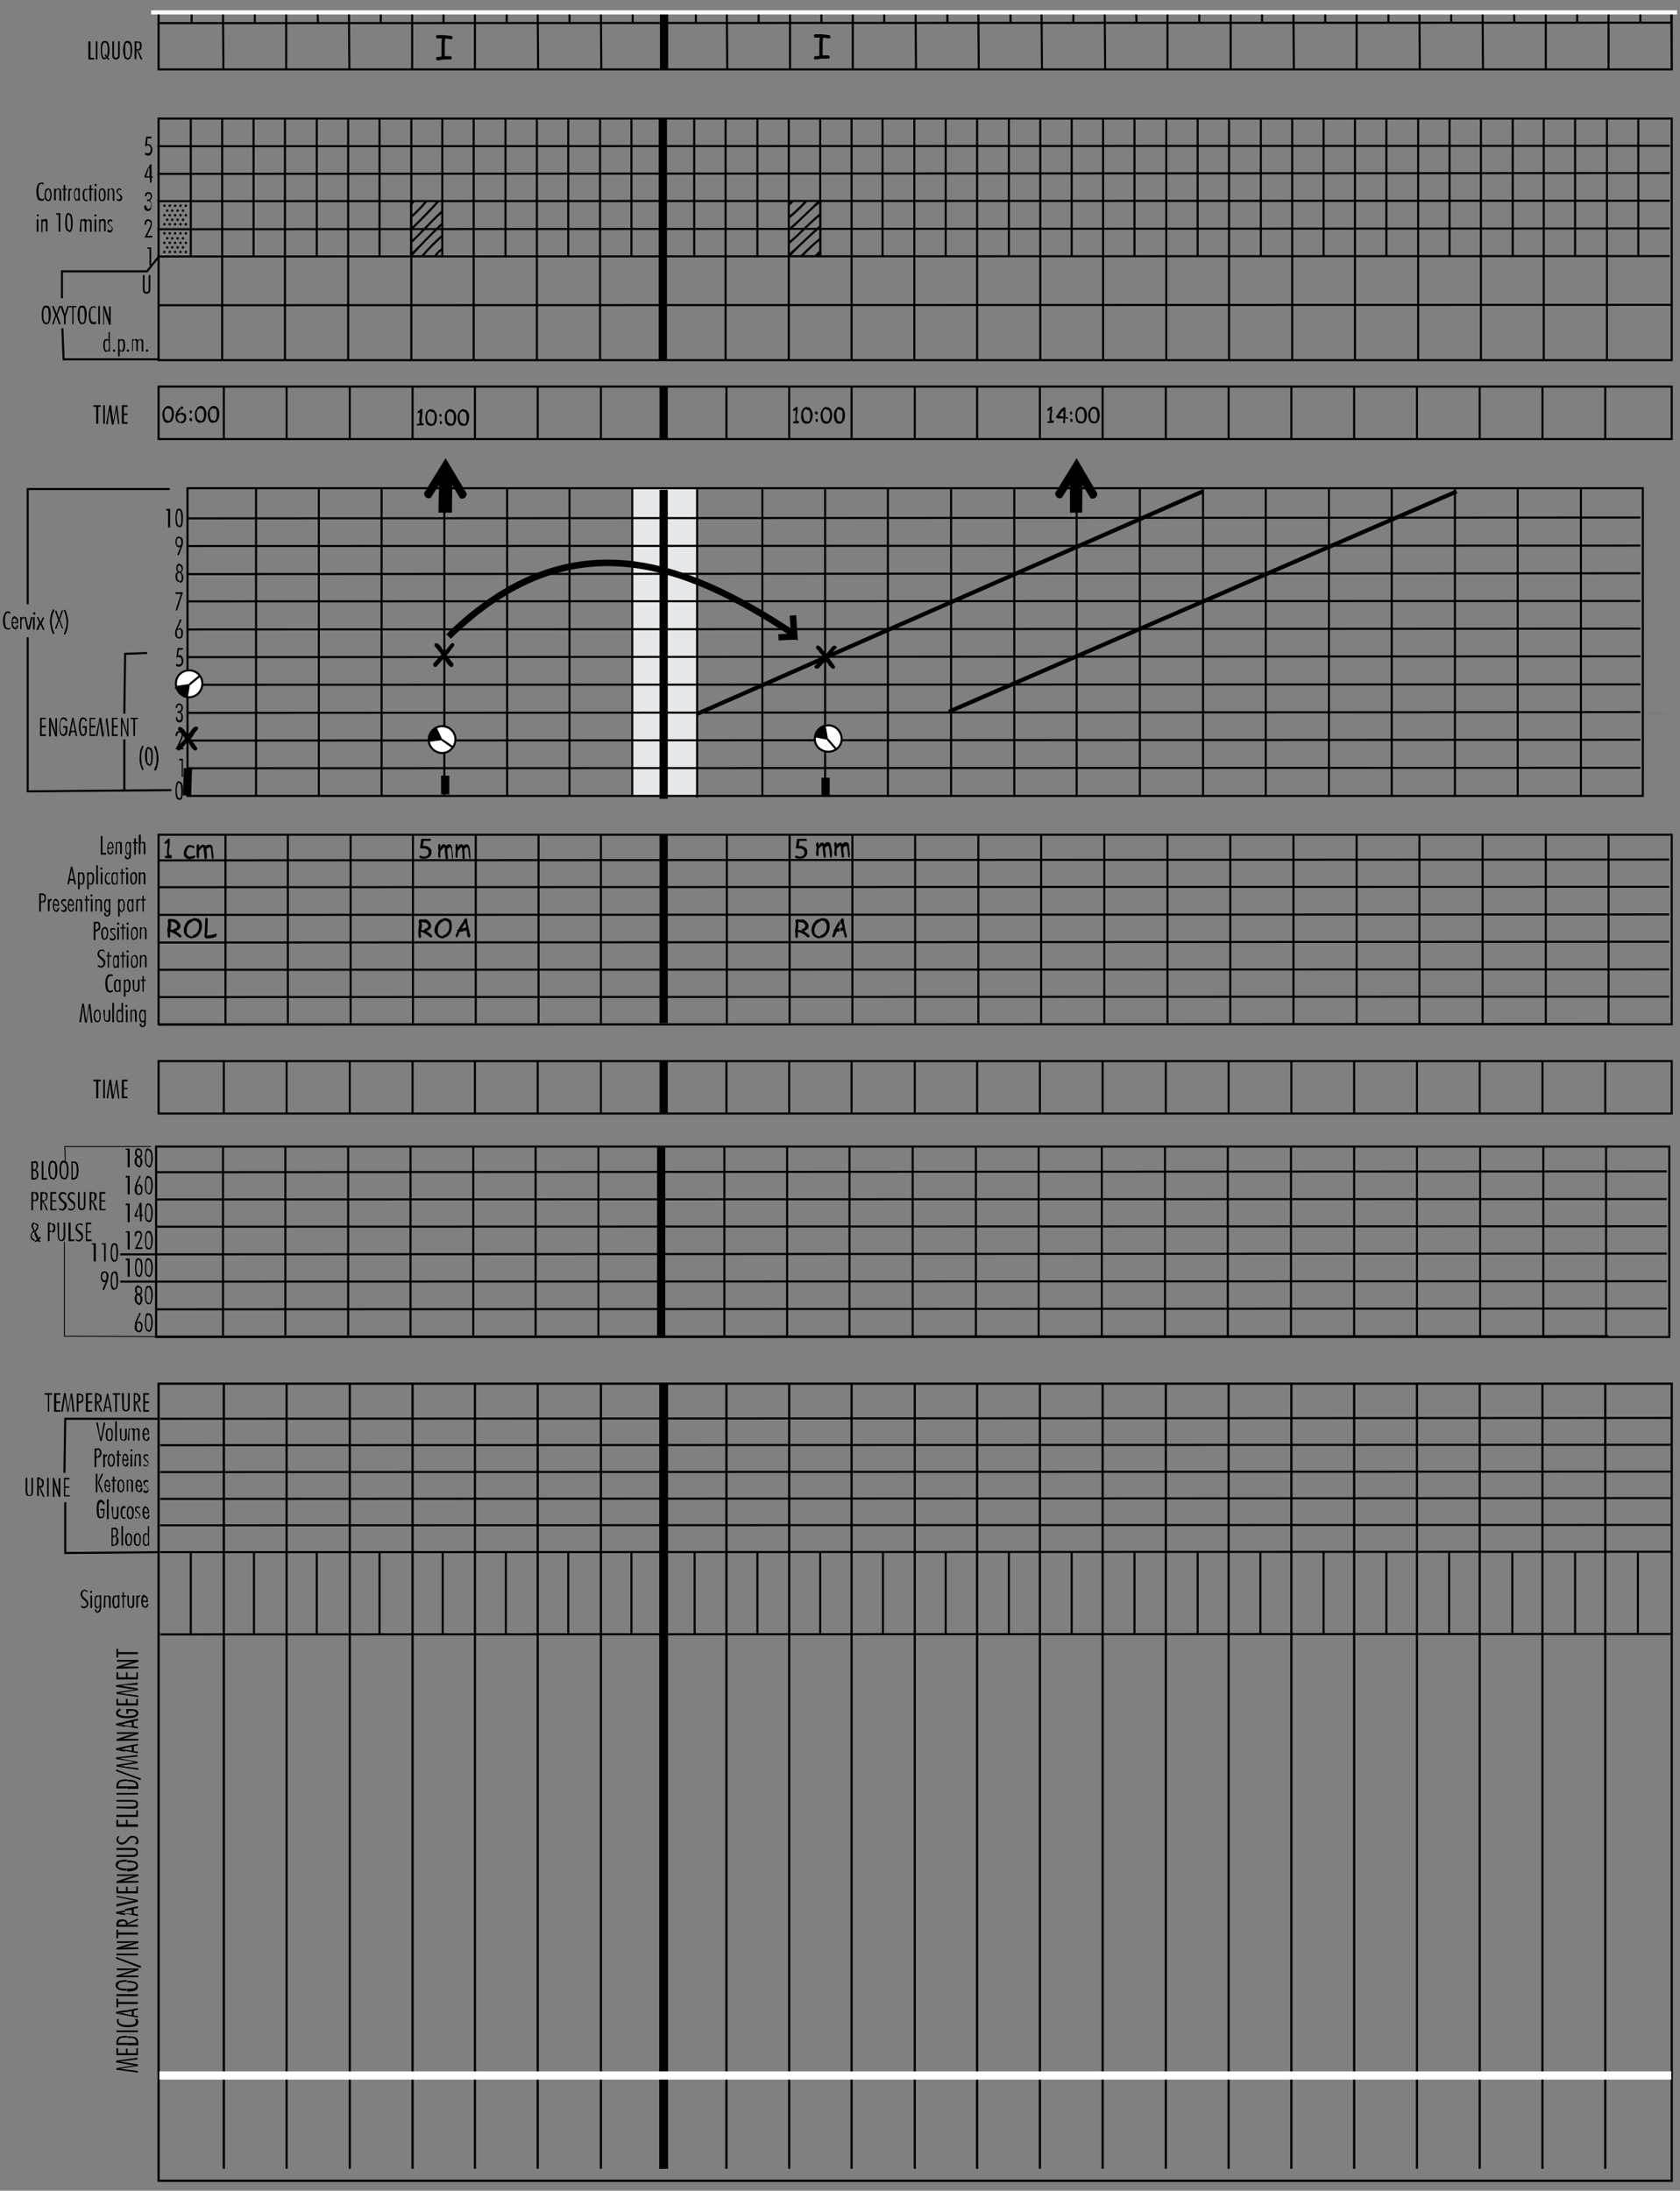 <svg version="1.1" id="Layer_1" xmlns="http://www.w3.org/2000/svg" xmlns:xlink="http://www.w3.org/1999/xlink" x="0" y="0" viewBox="0 0 406.8 530.4" xml:space="preserve"><rect x="0" y="0" width="406.8" height="530.4" fill="#808080" stroke="none"/><style type="text/css">.st0{clip-path:url(#SVGID_4_)}.st1{fill:none;stroke:#000;stroke-width:.215;stroke-miterlimit:10}.st2{clip-path:url(#SVGID_6_)}.st3,.st4{fill:#e6e7e8;stroke:#000;stroke-width:.215;stroke-miterlimit:10}.st4{fill:none;stroke-width:.499}.st10,.st11,.st12,.st5,.st6,.st7,.st8,.st9{fill:none;stroke:#000;stroke-width:1.996;stroke-miterlimit:10}.st10,.st11,.st12,.st6,.st7,.st8,.st9{stroke-width:.536}.st10,.st11,.st12,.st7,.st8,.st9{stroke-width:2.145}.st10,.st11,.st12,.st8,.st9{stroke-width:.998}.st10,.st11,.st12,.st9{stroke:#fff}.st10,.st11,.st12{stroke:#000;stroke-width:1.584}.st11,.st12{stroke-width:1.499}.st12{stroke:#fff;stroke-width:1.996}.st13,.st14,.st15{stroke:#000;stroke-miterlimit:10}.st13{fill:#fff;stroke-width:.499}.st14,.st15{stroke-width:.215}.st15{stroke-width:4.270617e-2;stroke-linecap:round;stroke-linejoin:round}.st16{enable-background:new}</style><defs><path id="SVGID_2_" d="M99.4 48.7h7.6v13.2h-7.6z"/></defs><clipPath id="SVGID_4_"><use xlink:href="#SVGID_2_" overflow="visible"/></clipPath><g class="st0"><path d="M102.9 48.7h.7c-1.3 1.6-2.8 3.1-4.3 4.4v-.7c1.3-1.1 2.5-2.4 3.6-3.7zM105.8 48.7h.7c-2.3 2.6-4.7 5-7.2 7.4v-.7c2.3-2.2 4.4-4.4 6.5-6.7zM107 50.9v.7c-2.7 2.4-5 5.2-7.7 7.6v-.7c2.7-2.4 5-5.2 7.7-7.6zM107 53.9v.7c-2.5 2.4-4.9 4.8-7.2 7.4-.4.1-.5-.2-.5-.5 2.7-2.4 5-5.2 7.7-7.6zM107 56.8v.7c-1.5 1.4-3 2.8-4.3 4.4h-.7c1.5-1.8 3.2-3.5 5-5.1zM107 60v.7c-.5.3-.9.7-1.2 1.2h-.7c.5-.7 1.1-1.3 1.9-1.9zM99.3 49.9v-1.2h1.2c-.3.5-.7.9-1.2 1.2z"/></g><path id="SVGID_1_" class="st1" d="M99.4 48.7h7.6v13.2h-7.6z"/><defs><path id="SVGID_5_" d="M191 48.7h7.8v13.2H191z"/></defs><clipPath id="SVGID_6_"><use xlink:href="#SVGID_5_" overflow="visible"/></clipPath><g class="st2"><path d="M194.8 48.7h.8c-1.5 1.6-3 3.1-4.7 4.4v-.7c1.4-1.1 2.7-2.4 3.9-3.7zM198 48.7c.4 0 .7 0 .8.2-2.8 2.2-5.1 4.9-7.8 7.1v-.7c2.4-2.1 4.7-4.3 7-6.6zM198.8 51.4v.7c-2.8 2.2-5.1 4.9-7.8 7.1v-.7c2.7-2.2 5-4.9 7.8-7.1zM198.8 54.3v.7c-2.5 2.2-5 4.5-7.3 6.9-.4.1-.5-.2-.5-.5 2.7-2.2 5-4.8 7.8-7.1zM198.8 57.3v.7c-1.5 1.2-2.9 2.5-4.2 3.9h-.8c1.5-1.6 3.2-3.1 5-4.6zM198.8 60.5V62h-1.6c.4-.6.9-1.1 1.6-1.5zM190.9 49.9v-1.2h1.3c-.3.5-.7.9-1.3 1.2z"/></g><path id="SVGID_3_" class="st1" d="M191 48.7h7.8v13.2H191z"/><path class="st3" d="M153.1 118.1h15.6v74.6h-15.6z"/><path d="M21.4 10h.5v4h.9v.4h-1.4zM23.2 10h.4v4.4h-.4zM25.7 13.9l-.3-.4v-.2l.2-.2.3.6c.1-.2.1-.4.1-.6 0-.3.1-.6.1-1 0-.7-.1-1.1-.2-1.4-.1-.3-.3-.4-.5-.4v-.4c.4 0 .7.2.8.5.2.4.3 1 .3 1.7 0 .4 0 .8-.1 1.1-.1.3-.1.6-.3.7l.4.4-.3.2-.3-.4c-.1.1-.2.1-.2.1-.1 0-.1.1-.3.1v-.4c.1.2.2.2.3 0-.1.1 0 .1 0 0zm-.3-.4l-.1-.1.1-.1v.2zm0-3.2v-.4c-.4 0-.6.2-.8.5-.2.4-.2 1-.2 1.7 0 .8.1 1.3.2 1.7.2.4.4.6.8.6V14c-.2 0-.4-.2-.5-.4-.1-.3-.2-.8-.2-1.5s.1-1.1.2-1.4c.1-.3.3-.4.5-.4zM27.2 10h.4v3.1c0 .4 0 .6.1.7.1.1.2.2.4.2.1 0 .3-.1.4-.2.1-.2.1-.4.1-.7V10h.4v3.1c0 .5-.1.8-.2 1-.2.1-.4.3-.7.3-.4 0-.6-.2-.7-.3-.2-.2-.2-.5-.2-1V10zM30.9 14.1c.2 0 .4-.2.5-.4.2-.3.2-.8.2-1.5s0-1.1-.2-1.4c-.1-.3-.3-.4-.5-.4v-.5c.4 0 .7.2.8.5.2.4.3 1 .3 1.7 0 .8-.1 1.3-.3 1.7-.1.4-.4.6-.8.6v-.3zm0-3.8c-.2 0-.4.1-.5.4-.1.3-.1.7-.1 1.4s.1 1.1.1 1.5c.2.3.3.4.5.4v.4c-.4 0-.7-.2-.8-.6-.1-.4-.3-.9-.3-1.7 0-.7.2-1.3.3-1.7.2-.4.4-.5.8-.5v.4zM33.5 11.9c.2-.1.2-.1.3-.2.1-.1.1-.3.1-.6 0-.2-.1-.4-.1-.6-.1-.1-.1-.1-.3-.1V10c.2 0 .4.1.6.2.1.2.2.4.2.9 0 .4-.1.6-.1.8-.2.2-.4.3-.7.3l1 2.2h-.4l-.6-1.4v-1.1zm-.5-1.6v1.6h.4V13l-.4-1v2.3h-.4V10h.8v.4h-.2l-.2-.1z"/><path class="st4" d="M38.4 28.7h366.4v58.5H38.4zM45.4 118.2h352.4v74.5H45.4zM38.4 3h366.4v13.8H38.4zM54 3l.1 13.8M46.4 3v2.4M61.7 3v2.4M76.9 3l.1 2.4M92.2 3v2.4M107.4 3v2.4M122.7 3v2.4M137.9 3v2.4M153.2 3v2.4M168.5 3v2.4M183.7 3v2.4M198.9 3v2.4M214.1 3v2.4M229.4 3v2.4M244.7 3v2.4M259.9 3v2.4M275.1 3l.1 2.4M290.4 3v2.4M305.6 3v2.4M320.9 3v2.4M336.2 3v2.4M351.4 3v2.4M366.6 3l.1 2.4M381.9 3v2.4M397.2 3v2.4M69.3 3v13.8M84.5 3l.1 13.8M99.8 3v13.8M115 3v13.8M130.2 3l.1 13.8M145.5 3l.1 13.8"/><path class="st5" d="M160.8 3v13.8"/><path class="st4" d="M176 3l.1 13.8M191.3 3v13.8M206.5 3v13.8M221.7 3l.1 13.8M236.9 3l.1 13.8M252.2 3l.1 13.8M267.5 3l.1 13.8M282.7 3v13.8M298 3v13.8M313.2 3l.1 13.8M328.5 3v13.8M343.7 3l.1 13.8M359 3l.1 13.8M374.3 3v13.8M389.5 3v13.8M404.7 3l.1 13.8M38.6 5.6l366.3-.1M38.1 35.4l366.2-.1M38.1 42.1l366.2-.2M38.1 48.7l366.2-.1M38.1 55.5l366.2-.2M38.1 62.1l366.2-.1M38.4 73.9l366.3-.1M45.5 125.5l351.7-.2M45.5 132.2l351.7-.1M45.5 139l351.7-.2M45.5 145.6l351.7-.1M45.5 152.4l351.7-.2M45.5 159.1l351.7-.2M45.5 165.8l351.7-.1M45.5 172.6l351.7-.2M45.5 179.3l351.7-.2M45.5 186l351.7-.1M46.2 28.7v33.5M61.4 28.7v33.5M76.7 28.7v33.5M91.9 28.7v33.5M107.1 28.7v33.5M122.4 28.7v33.5M137.6 28.7v33.5M152.9 28.7v33.5M168.1 28.7v33.5M183.4 28.7v33.5M198.6 28.7v33.5M213.7 28.7v33.5M229 28.7v33.5M244.3 28.7v33.5M259.5 28.7v33.5M274.7 28.7v33.5M290 28.7v33.5M305.3 28.7v33.5M320.5 28.7v33.5M335.7 28.7v33.5M351 28.7v33.5M366.3 28.7v33.5M381.4 28.7v33.5M396.7 28.7v33.5M53.8 28.7v58.5M69 28.7v58.5M84.3 28.7v58.5M99.6 28.7v58.5M114.7 28.7v58.5M130 28.7v58.5M145.3 28.7v58.5"/><path class="st5" d="M160.5 28.7v58.5"/><path class="st4" d="M175.7 28.7v58.5M191 28.7v58.5M206.2 28.7v58.5M221.4 28.7v58.5M236.6 28.7v58.5M251.9 28.7v58.5M267.1 28.7v58.5M282.4 28.7v58.5M297.6 28.7v58.5M312.9 28.7v58.5M328.1 28.7v58.5M343.4 28.7v58.5M358.6 28.7v58.5M373.8 28.7v58.5M389.1 28.7v58.5"/><path d="M10.6 48.5c-.1.1-.2.1-.3.1H10c-.4 0-.7-.1-.9-.5-.1-.4-.3-.9-.3-1.7 0-.7.2-1.3.3-1.6.2-.4.5-.6 1-.6h.2c.2.1.2.1.3.1v.4c-.1 0-.1-.1-.3-.1-.1-.1-.1-.1-.2-.1-.3 0-.5.1-.6.4-.1.3-.2.7-.2 1.4s.1 1.1.2 1.4c.1.3.4.5.7.5h.1c.1 0 .2-.1.2-.1.1 0 .1 0 .1-.1l.1-.1-.1.6zM11.7 45.9v-.3c.2 0 .4.1.6.4.1.3.2.7.2 1.2s-.1.9-.2 1.1c-.1.3-.4.4-.6.4v-.3c.1 0 .2-.1.3-.3.1-.1.2-.5.2-.9s-.1-.7-.2-1c-.1-.2-.1-.3-.3-.3zm0 0c-.2 0-.3.2-.4.3-.1.2-.2.5-.2 1 0 .4.1.7.2.9.1.2.2.3.4.3v.3c-.3 0-.5-.1-.7-.4-.2-.2-.2-.6-.2-1.1 0-.5.1-.9.2-1.2.1-.2.4-.4.7-.4v.3zM13.1 45.7h.4v.2c.1-.1.2-.1.3-.2.1 0 .1-.1.3-.1.2 0 .4.1.5.2.2.2.2.4.2.7v2.1h-.4v-2.2c0-.2 0-.4-.1-.4-.1-.1-.2-.2-.3-.2-.1 0-.2.1-.3.2-.1.1-.2.3-.2.5v2h-.4v-2.8zM15.4 46h-.3v-.3h.3v-.9h.4v.9h.4v.3h-.4v2.6h-.4zM16.6 45.7h.4v.3c.1-.2.1-.2.2-.3.1-.1.1-.1.2-.1v.4c-.2 0-.3.1-.4.1-.1.1-.1.4-.1.7v1.8h-.4l.1-2.9zM18.6 48.3c.1 0 .2-.1.3-.2.1-.2.1-.5.1-1 0-.4-.1-.7-.1-1-.1-.1-.2-.3-.3-.3v-.3l.1.1c.1.1.2.1.2.3v-.3h.4v3H19v-.3c0 .1-.1.2-.2.2 0 .1-.1.1-.1.1v-.3zm-.5-1.2c0 .4.1.8.2 1 .1.1.1.2.4.2v.3h-.1c-.2 0-.4-.1-.5-.4-.1-.2-.2-.6-.2-1.2 0-.5.1-.9.2-1.1.1-.2.3-.4.5-.4h.1v.3c-.2.1-.3.2-.4.3-.2.2-.2.6-.2 1zM21.2 45.7v.4c0-.1-.1-.1-.1-.1h-.2c-.2 0-.4.1-.4.3-.1.2-.1.5-.1 1 0 .4.1.6.1.8.1.2.2.3.4.3.1 0 .1-.1.2-.1l.1-.1v.4l-.1.1h-.2c-.3 0-.5-.1-.7-.4-.1-.2-.2-.6-.2-1.1 0-.5.1-.9.2-1.1.2-.3.4-.4.7-.4 0 0 .1 0 .2.1 0-.1.1-.1.1-.1zM21.7 46h-.3v-.3h.3v-.9h.4v.9h.5v.3h-.5v2.6h-.4zM23.2 44.5c.1 0 .1 0 .1.1.1.1.1.1.1.2s0 .1-.1.2c0 .1-.1.1-.1.1-.1 0-.2 0-.2-.1-.1-.1-.1-.1-.1-.2s0-.1.1-.2c0-.1.1-.1.2-.1zm-.3 1.2h.4v3h-.4v-3zM24.7 45.9v-.3c.3 0 .5.1.7.4.2.3.2.7.2 1.2s-.1.9-.2 1.1c-.1.3-.4.4-.7.4v-.3c.2 0 .3-.1.4-.3.1-.1.1-.5.1-.9s-.1-.7-.1-1c-.1-.2-.2-.3-.4-.3zm0 0c-.1 0-.3.2-.4.3-.1.2-.1.5-.1 1 0 .4 0 .7.1.9.1.2.2.3.4.3v.3c-.3 0-.5-.1-.6-.4-.2-.2-.2-.6-.2-1.1 0-.5.1-.9.2-1.2.1-.2.3-.4.6-.4v.3zM26.1 45.7h.4v.2l.2-.2c.1 0 .2-.1.4-.1s.3.1.4.2c.1.2.2.4.2.7v2.1h-.4v-2.2c0-.2-.1-.4-.1-.4-.1-.1-.2-.2-.3-.2-.2 0-.3.1-.4.2-.1.1-.1.3-.1.5v2H26l.1-2.8zM28.2 48l.2.2c.1.1.2.1.3.1.1 0 .2-.1.4-.1.1-.1.1-.2.1-.3 0-.2-.1-.4-.4-.7l-.5-.5c0-.1-.1-.2-.1-.4s.1-.4.2-.5c.1-.1.3-.2.5-.2.1 0 .2 0 .2.1.1 0 .2.1.3.1v.4c0-.2-.1-.2-.2-.2s-.2-.1-.3-.1c-.1 0-.2.1-.3.2-.1.1-.1.1-.1.3 0 .2.1.4.4.6h.1l.5.5c.1.1.1.3.1.4 0 .2-.1.4-.2.6-.1.1-.3.2-.6.2-.1 0-.2-.1-.3-.1-.1-.1-.2-.1-.2-.1l-.1-.5zM9.1 51.9c.1 0 .2 0 .2.1.1.1.1.1.1.2s0 .1-.1.1c-.1.1-.2.1-.2.1-.1 0-.1 0-.1-.1-.1-.1-.1-.1-.1-.2s0-.1.1-.1c-.1-.1 0-.1.1-.1zm-.2 1.2h.4v3h-.4v-3zM10 53.1h.4v.2c.1-.1.1-.1.3-.2.1 0 .1-.1.3-.1.2 0 .4.1.4.2.1.2.1.4.1.7V56h-.4v-2c0-.2 0-.4-.1-.4s-.2-.1-.3-.1c-.1 0-.2.1-.3.2-.1.1-.1.3-.1.5v2H10v-3.1zM14.2 52h-.6l.1-.4h.9v4.5h-.4zM16.7 55.8c.2 0 .4-.1.4-.4.1-.3.1-.7.1-1.4s-.1-1.1-.1-1.4c-.1-.3-.2-.5-.4-.5v-.4c.4 0 .6.2.7.6.1.4.2 1 .2 1.7s-.1 1.3-.2 1.7c-.2.4-.4.5-.7.5v-.4zm0-3.9c-.2 0-.4.2-.4.5-.1.3-.1.7-.1 1.5 0 .6.1 1 .1 1.3.1.3.2.4.4.4v.4c-.4 0-.6-.1-.7-.5-.2-.4-.2-1-.2-1.7s.1-1.3.2-1.7c.1-.4.4-.6.7-.6v.4zM19.5 53.1h.4v.2l.2-.2c.2 0 .2-.1.4-.1.1 0 .2.1.3.1.1.1.2.2.2.3.1-.1.1-.2.3-.2.1-.1.2-.1.4-.1.1 0 .3.1.4.2.1.2.1.4.1.7v2.1h-.4V54c0-.2-.1-.4-.1-.4-.1-.1-.1-.2-.3-.2-.1 0-.3.1-.4.2-.1.1-.1.3-.1.5v2h-.4V54c0-.2 0-.4-.1-.4-.1-.1-.2-.2-.3-.2-.2 0-.2.1-.3.2-.1.1-.1.3-.1.5v2h-.4l.2-3zM23.1 51.9c.1 0 .2 0 .2.1s.1.1.1.2-.1.1-.1.1c-.1.1-.1.1-.2.1s-.2 0-.2-.1-.1-.1-.1-.2.1-.1.1-.1c0-.1.1-.1.2-.1zm-.2 1.2h.4v3h-.4v-3zM24 53.1h.4v.2c.1-.1.2-.1.2-.2.1 0 .2-.1.4-.1s.4.1.4.2c.1.2.2.4.2.7V56h-.4v-2c0-.2-.1-.4-.1-.4-.1-.1-.1-.2-.3-.2s-.2.1-.3.2c-.1.1-.2.3-.2.5v2H24v-3zM26.1 55.5c.1.1.2.1.2.2.1.1.2.1.3.1.1 0 .3-.1.4-.1.1-.1.1-.1.1-.3 0-.2-.1-.4-.5-.7l-.5-.5c0-.2-.1-.2-.1-.4s.1-.4.2-.5c.2-.1.3-.2.5-.2.1 0 .2 0 .3.1.1 0 .1 0 .2.1v.4c-.1-.1-.2-.1-.2-.1-.1-.1-.1-.1-.2-.1s-.2.1-.4.2c-.1.1-.1.1-.1.3 0 .1.1.3.4.6l.5.5c.1.1.1.3.1.4 0 .2-.1.4-.2.5-.1.2-.3.3-.5.3-.1 0-.2-.1-.4-.1-.1-.1-.2-.1-.2-.1l.1-.6zM11.2 78.2c.2 0 .4-.2.5-.4.1-.3.1-.8.1-1.5s-.1-1.1-.1-1.4c-.1-.3-.3-.4-.5-.4V74c.4 0 .7.1.8.5.2.4.3 1 .3 1.7 0 .8-.1 1.3-.3 1.7-.1.4-.4.6-.8.6v-.3zm0-3.8c-.2 0-.4.1-.5.4-.2.3-.2.7-.2 1.4s0 1.1.2 1.5c.1.3.3.4.5.4v.4c-.4 0-.7-.2-.8-.6-.2-.4-.3-.9-.3-1.7 0-.7.1-1.3.3-1.7.1-.4.4-.5.8-.5v.4zM13.4 76.3l-.8-2.2h.4l.5 1.3c0 .1.1.1.1.2s.1.2.1.4c0-.1.1-.2.1-.3.1-.1.1-.2.1-.3l.4-1.3h.4l-.8 2.2.8 2.2h-.4l-.5-1.4c0-.1-.1-.2-.1-.2 0-.1-.1-.2-.1-.3 0 .1 0 .2-.1.2 0 .1-.1.2-.1.4l-.4 1.3h-.4l.8-2.2z"/><path d="M15.5 76.6l-.9-2.5h.5l.6 2 .6-2h.4l-.8 2.5v1.9h-.4zM17.5 74.4h-.8v-.3h1.8v.3h-.7v4.1h-.3zM19.9 78.2c.2 0 .4-.2.5-.4.1-.3.1-.8.1-1.5s-.1-1.1-.1-1.4c-.1-.3-.3-.4-.5-.4V74c.4 0 .7.1.8.5.2.4.3 1 .3 1.7 0 .8-.2 1.3-.3 1.7-.1.4-.4.6-.8.6v-.3zm0-3.8c-.2 0-.4.1-.5.4-.1.3-.1.7-.1 1.4s0 1.1.1 1.5c.1.3.3.4.5.4v.4c-.4 0-.7-.2-.8-.6-.2-.4-.3-.9-.3-1.7 0-.7.1-1.3.3-1.7.1-.4.4-.5.8-.5v.4zM23.2 78.4c-.1.1-.2.1-.2.1h-.3c-.4 0-.7-.1-.9-.5-.2-.4-.3-.9-.3-1.6 0-.7.1-1.3.3-1.7.2-.4.5-.6.9-.6.1 0 .2 0 .3.1.1 0 .2 0 .2.1v.4l-.2-.2c-.1-.1-.1-.1-.2-.1-.3 0-.5.1-.7.4-.2.3-.2.7-.2 1.4s.1 1.2.2 1.4c.1.3.3.4.6.4h.2s.1-.1.2-.1c0 0 .1 0 .1-.1h.1l-.1.6zM23.8 74.1h.4v4.4h-.4zM25 74.1h.4l1 3c.1.1.1.2.1.3 0 .2.1.4.1.7-.1-.3-.1-.6-.1-.8 0-.3-.1-.6-.1-.9v-2.2h.4v4.4h-.4l-1-3c0-.1-.1-.3-.1-.4-.1-.2-.2-.4-.2-.5 0 .3.1.6.1.9v3H25v-4.5zM25.9 84.9c.1 0 .3-.1.4-.3 0-.1.1-.5.1-1 0-.4-.1-.7-.1-1-.1-.1-.2-.2-.4-.2v-.3c.1 0 .1 0 .2.1.1 0 .2.1.2.2v-2h.3v4.7h-.3v-.3c-.1.2-.2.2-.2.3-.1 0-.1 0-.2.1v-.3zm-.5-1.3c0 .4 0 .8.1 1 .1.2.2.3.4.3v.3h-.1c-.3 0-.5-.2-.6-.4-.1-.3-.2-.7-.2-1.3 0-.5.1-.9.2-1.1.1-.2.3-.3.6-.3h.1v.3c-.2 0-.3.1-.4.2-.1.2-.1.5-.1 1zM27.6 84.6c.1 0 .2.1.2.1.1.1.1.1.1.2s0 .1-.1.2c-.1 0-.2.1-.2.1-.1 0-.1-.1-.1-.1-.1-.1-.2-.1-.2-.2s.1-.1.2-.2c-.1-.1 0-.1.1-.1zM29.4 84.9c.1 0 .3-.1.3-.3.1-.1.2-.4.2-1 0-.4-.1-.7-.2-1 0-.1-.1-.2-.3-.2v-.3h.1c.3 0 .4.1.6.3.1.3.2.7.2 1.2s-.1.9-.2 1.2c-.1.2-.3.4-.5.4h-.1v-.3zm0 0v.3c-.1 0-.1-.1-.2-.1-.1-.1-.2-.1-.2-.2v1.4h-.4v-4.2h.4v.2c.1-.1.2-.1.2-.1.1-.1.1-.1.2-.1v.3c-.1 0-.3.1-.4.2-.1.2-.1.5-.1 1 0 .4 0 .8.1 1 .1.1.2.3.4.3zM31 84.6c.1 0 .1.1.1.1.1.1.2.1.2.2s-.1.1-.2.2l-.1.1c-.1 0-.1-.1-.2-.1-.1-.1-.1-.1-.1-.2s0-.1.1-.2.1-.1.2-.1zM32 82.1h.3v.3c.1-.2.1-.2.3-.2.1-.1.2-.1.3-.1.2 0 .2 0 .4.1.1.1.1.1.1.3.1-.2.2-.2.3-.3.1-.1.2-.1.4-.1s.4.1.5.2c.1.2.1.4.1.7v2.1h-.4V83c0-.3 0-.4-.1-.5-.1-.1-.1-.2-.3-.2-.1 0-.2.1-.3.2-.1.1-.2.3-.2.5v2H33v-2c0-.3 0-.4-.1-.5-.1-.1-.2-.2-.3-.2-.2 0-.2.1-.3.2-.1.1-.1.3-.1.5v2H32v-2.9zM35.6 84.6c.1 0 .1.1.2.1.1.1.1.1.1.2s0 .1-.1.2c-.1 0-.2.1-.2.1l-.2-.1c-.1-.1-.1-.1-.1-.2s0-.1.1-.2c0-.1.1-.1.2-.1zM34.6 66.6h.4v3.2c0 .4 0 .6.1.7.1.2.2.2.4.2s.3-.1.4-.2c.1-.1.1-.4.1-.7v-3.2h.4v3.2c0 .4 0 .8-.2 1-.1.2-.4.3-.7.3-.4 0-.6-.1-.7-.3-.2-.2-.2-.5-.2-1v-3.2zM36.2 60.2h-.6l.1-.3h.9v4.4h-.4zM35.4 54.4H35v-.1c0-.4.1-.7.2-.9.1-.2.4-.3.7-.3.3 0 .4.1.7.3.1.1.2.4.2.7 0 .2-.1.6-.2 1-.2.4-.5 1.1-1 2h1.3v.4H35c.6-1.1 1-1.9 1.2-2.4.2-.4.3-.8.3-1 0-.2-.1-.4-.2-.4-.1-.1-.2-.2-.4-.2s-.3.1-.4.2-.1.3-.1.7zM35.4 49.7c0 .4.1.5.2.7.1.2.2.2.4.2.1 0 .3-.1.4-.3.1-.2.2-.4.2-.7 0-.4-.1-.6-.2-.7-.1-.2-.3-.2-.6-.2h-.2v-.4h.2c.2 0 .4-.1.5-.1.1-.2.2-.4.2-.7 0-.2-.1-.4-.2-.5-.1-.1-.2-.1-.4-.1-.1 0-.2.1-.3.1-.1.1-.1.3-.1.5h-.4c0-.4.1-.6.2-.8.2-.1.4-.2.6-.2.3 0 .5.1.7.3.1.1.2.4.2.7 0 .3-.1.5-.2.7-.1.1-.2.3-.4.3.2.1.3.2.4.5.1.1.1.4.1.7 0 .4-.1.7-.2 1-.1.2-.4.4-.7.4-.3 0-.5-.2-.7-.3-.1-.2-.2-.5-.2-.9v-.1l.5-.1zM35.8 42.7h.4V42v-.8c0-.3 0-.6.1-1-.1.1-.1.3-.1.4-.1.1-.2.3-.2.4l-.1.4v-.8l.4-.8h.4v2.9h.3v.3h-.3v1.2h-.4V43h-.4c-.1 0-.1-.3-.1-.3zm-.4 0h.5v.3H35v-.4l.8-2v.8l-.4 1.3zM35.2 36.9c.1.1.2.2.3.2h.3c.2 0 .4-.1.5-.2.1-.1.2-.4.2-.7 0-.4-.1-.6-.2-.7-.1-.2-.3-.3-.5-.3s-.2 0-.3.1c-.2 0-.2.1-.4.2l.3-2.4h1.3v.4h-1l-.1 1.4H35.9c.3 0 .5.1.7.4.1.2.3.5.3 1s-.2.7-.3 1c-.2.2-.4.4-.7.4-.2 0-.3-.1-.5-.1-.1-.1-.2-.1-.3-.2l.1-.5z"/><path class="st4" d="M38.3 62.3l-2.7 3.4H15v6.5M15.1 79.5l.3 7.5h22.9M38.4 93.6h366.4v12.7H38.4zM54.2 93.6v12.5M69.4 93.6v12.5M84.7 93.6v12.5M99.9 93.6v12.5M115 93.6v12.5M130.2 93.6v12.5M145.5 93.6v12.5"/><path class="st5" d="M160.7 93.6v12.5"/><path class="st4" d="M175.9 93.6v12.5M191.1 93.6v12.5M206.2 93.6v12.5M221.5 93.6v12.5M236.6 93.6v12.5M251.8 93.6v12.5M267 93.6v12.5M282.3 93.6v12.5M297.5 93.6v12.5M312.7 93.6v12.5M327.9 93.6v12.5M343.1 93.6v12.5M358.3 93.6v12.5M373.5 93.6v12.5M388.7 93.6v12.5"/><path d="M23.3 98.5h-.7v-.4h1.8v.4h-.6v4.1h-.5zM25 98.1h.4v4.5H25zM26.5 98.1h.4l.4 2.9c0 .1 0 .3.1.7v.4c0-.1.1-.3.1-.5s.1-.4.1-.5l.5-2.9h.3l.5 4.5h-.3l-.4-2.9v-.1c0-.3 0-.6-.1-.9v.7c-.1.1-.1.3-.1.5l-.5 2.8h-.4l-.5-2.9v-.1c-.1-.3-.1-.7-.1-.9v.5c-.1.3-.1.4-.1.5l-.3 2.8h-.4l.8-4.6zM29.5 98.1h1.4v.4H30v1.6h.9v.4H30v1.7h.9v.4h-1.4z"/><path class="st4" d="M38.4 256.9h366.4v12.7H38.4zM54.2 256.9v12.5M69.4 256.9v12.5M84.7 256.9v12.5M99.9 256.9v12.5M115 256.9v12.5M130.2 256.9v12.5M145.5 256.9v12.5"/><path class="st5" d="M160.7 256.9v12.5"/><path class="st4" d="M175.9 256.9v12.5M191.1 256.9v12.5M206.2 256.9v12.5M221.5 256.9v12.5M236.6 256.9v12.5M251.8 256.9v12.5M267 256.9v12.5M282.3 256.9v12.5M297.5 256.9v12.5M312.7 256.9v12.5M327.9 256.9v12.5M343.1 256.9v12.5M358.3 256.9v12.5M373.5 256.9v12.5M388.7 256.9v12.5"/><path class="st6" d="M38.4 335h366.4v193H38.4zM54.2 335v190.1M69.4 335v190.1M84.7 335v190.1M99.9 335v190.1M115 335v190.1M130.2 335v190.1M145.5 335v190.1"/><path class="st7" d="M160.7 335v190.1"/><path class="st6" d="M175.9 335v190.1M191.1 335v190.1M206.2 335v190.1M221.5 335v190.1M236.6 335v190.1M251.8 335v190.1M267 335v190.1M282.3 335v190.1M297.5 335v190.1M312.7 335v190.1M327.9 335v190.1M343.1 335v190.1M358.3 335v190.1M373.5 335v190.1M388.7 335v190.1"/><path d="M23.3 261.8h-.7v-.4h1.8v.4h-.6v4.1h-.5zM25 261.4h.4v4.5H25zM26.5 261.4h.4l.4 2.9s0 .2.1.7v.4c0-.2.1-.3.1-.5 0-.1.1-.4.1-.5l.5-2.9h.3l.5 4.5h-.3l-.4-2.9v-.1c0-.4 0-.7-.1-.9v.7c-.1.1-.1.3-.1.4l-.5 2.8h-.4l-.4-2.9v-.1c-.1-.3-.1-.7-.1-.9v.5c-.1.3-.1.4-.1.5l-.3 2.8h-.4l.7-4.5zM29.5 261.4h1.4v.4H30v1.6h.9v.3H30v1.8h.9v.4h-1.4z"/><path class="st4" d="M41.1 118.4H6.7v27.9M6.7 154.3v37.3l34.8-.3M30.1 191.3V179M30.1 172.8l.2-14.5 5.3-.2"/><path d="M2.5 152.2c-.1.1-.2.2-.3.2h-.3c-.4 0-.7-.2-.9-.5-.1-.4-.3-.9-.3-1.6 0-.7.2-1.3.4-1.7.2-.4.4-.6.9-.6.1 0 .2 0 .3.1.1 0 .1 0 .2.1v.4c-.1-.1-.2-.1-.2-.1-.1 0-.2-.1-.3-.1-.3 0-.4.1-.6.4-.1.3-.2.8-.2 1.4 0 .7.1 1.2.2 1.5.1.2.3.4.6.4h.2c.1 0 .1 0 .2-.1h.1c0-.1.1-.1.1-.1l-.1.3zM4.1 150.6c0-.3-.1-.5-.2-.7-.1-.1-.1-.2-.3-.2v-.4c.2 0 .4.1.6.4.2.2.2.6.2 1.1v.1h-.8v-.3h.5zm-.5 1.8v-.3c.1 0 .2-.1.3-.2.1-.1.1-.3.1-.5h.4c0 .3-.1.5-.2.7-.2.2-.3.3-.6.3zm0-2.7c-.2 0-.3.1-.4.2-.1.2-.2.4-.2.7h.5v.3h-.4v.1c0 .3.1.5.2.7.1.1.2.2.4.3v.3c-.3 0-.5-.1-.7-.4-.2-.3-.2-.7-.2-1.2 0-.4.1-.8.2-1.1.1-.3.4-.4.7-.4v.5zM4.9 149.4h.4v.4c.1-.1.2-.3.2-.4.1-.1.1-.1.3-.1v.4c-.2 0-.3.1-.4.2-.1.1-.2.3-.2.6v1.8h-.3v-2.9zM5.9 149.4h.4l.4 1.9c0 .1.1.2.1.4 0 .1 0 .2.1.4 0-.2.1-.4.1-.7l.1-.1.4-1.9h.4l-.7 3h-.6l-.7-3zM8.3 148.2c.1 0 .1.1.2.1 0 .1.1.1.1.2s-.1.2-.1.2c-.1.1-.1.1-.2.1s-.2-.1-.2-.1-.1-.1-.1-.2.1-.1.1-.2.1-.1.2-.1zm-.3 1.2h.4v3H8v-3zM9.5 150.8l-.6-1.4h.4l.3.8c.1 0 .1.1.1.1.1.1.1.2.1.4 0-.1.1-.1.1-.2s0-.1.1-.2l.3-.8h.4l-.6 1.4.7 1.6h-.4l-.4-.9c0-.1-.1-.2-.1-.2s0-.1-.1-.2c0 .1 0 .1-.1.2 0 .1 0 .2-.1.2l-.3.9h-.5l.7-1.7zM12.8 147.5l.4.2c-.2.4-.4.9-.5 1.3-.1.5-.2 1-.2 1.5s.1 1 .2 1.5c.1.4.3.9.5 1.4l-.4.1c-.2-.5-.4-1-.5-1.6-.1-.4-.2-1-.2-1.5s.1-1 .2-1.5c.1-.4.3-.9.5-1.4zM14.1 150.1l-.8-2.2h.4l.4 1.3.1.1c0 .1.1.2.1.4.1-.1.1-.2.1-.3.1-.1.1-.2.1-.3l.4-1.3h.4l-.8 2.2.8 2.2H15l-.5-1.4c0-.1 0-.1-.1-.2 0-.1 0-.2-.1-.3 0 .1 0 .1-.1.2 0 .1-.1.2-.1.4l-.4 1.3h-.4l.8-2.1zM15.8 153.6l-.4-.1c.3-.4.4-1 .5-1.4.2-.5.2-1 .2-1.5s-.1-1-.2-1.5c-.1-.4-.2-.9-.5-1.3l.4-.2c.2.5.4 1 .5 1.6.2.5.2 1 .2 1.5s-.1 1-.2 1.5c0 .4-.3.9-.5 1.4zM9.7 173.8h1.4v.3h-1v1.6h1v.4h-1v1.7h1v.4H9.7zM11.9 173.8h.4l1 3c0 .1.1.1.1.3.1.2.1.4.2.7-.1-.3-.1-.5-.1-.8-.1-.3-.1-.6-.1-.9v-2.2h.4v4.4h-.4l-1-3c0-.2-.1-.3-.1-.4 0-.1-.1-.4-.1-.5 0 .3 0 .6.1.9v3h-.4v-4.5zM16.3 174.5l-.4.1c0-.2-.1-.4-.2-.4-.1-.1-.2-.1-.4-.1s-.4.1-.5.4c-.2.3-.2.8-.2 1.4 0 .7 0 1.2.2 1.5.1.3.2.4.5.4.2 0 .3-.1.4-.2.1-.2.2-.4.2-.7v-.7h-.6v-.4h1v1c0 .5-.1.8-.2 1-.2.2-.4.4-.7.4-.4 0-.6-.2-.8-.5-.2-.4-.2-1-.2-1.8 0-.7.1-1.3.3-1.7.1-.4.4-.5.8-.5.2 0 .4.1.5.2.2.2.3.3.3.6zM17.7 176.9h.4l-.4-2v-.3c0-.1-.1-.2-.1-.4v.1-.5h.2l.9 4.4h-.4l-.1-.9h-.5v-.4zm-.1-2l-.4 2h.4v.4h-.4l-.2.9h-.4l.9-4.4h.1v.8c.1.1 0 .1 0 .3zM21.1 174.5l-.4.1-.2-.4c-.1-.1-.2-.1-.3-.1-.2 0-.5.1-.5.4-.1.3-.2.8-.2 1.4 0 .7.1 1.2.2 1.5.1.3.2.4.4.4s.4-.1.4-.2c.1-.2.1-.4.1-.7v-.7H20v-.4h1v1c0 .5-.1.8-.2 1-.2.2-.4.4-.7.4-.4 0-.6-.2-.7-.5-.2-.4-.3-1-.3-1.8 0-.7.1-1.3.3-1.7.1-.4.4-.5.8-.5.2 0 .4.1.5.2.1.2.3.3.4.6zM21.7 173.8h1.4v.3H22v1.6h1.1v.4H22v1.7h1.1v.4h-1.4zM24.1 173.8h.4l.4 2.8c0 .1.1.3.1.7.1.1.1.3.1.4 0-.1 0-.3.1-.4 0-.2 0-.4.1-.6l.4-2.8h.3l.5 4.4h-.4l-.3-2.9v-.1c0-.3-.1-.6-.1-.9 0 .3-.1.5-.1.7 0 .1 0 .3-.1.4l-.4 2.8h-.4l-.4-2.8c-.1 0-.1-.1-.1-.1 0-.4-.1-.7-.1-1 0 .2-.1.3-.1.5v.5l-.4 2.8h-.4l.9-4.4zM27.1 173.8h1.4v.3h-1v1.6h1v.4h-1v1.7h1v.4h-1.4zM29.3 173.8h.3l1 3c0 .1 0 .1.1.3 0 .2.1.4.2.7-.1-.3-.1-.5-.1-.8v-3.1h.3v4.4h-.3l-1-3c-.1-.2-.2-.3-.2-.4-.1-.1-.1-.4-.1-.5 0 .3.1.6.1.9v3h-.3v-4.5zM32.3 174.1h-.7v-.3h1.8v.3h-.7v4.1h-.4zM34.5 180.5l.3.1c-.2.5-.4 1-.5 1.4-.1.5-.1 1-.1 1.5s.1 1 .1 1.5c.2.4.3.9.5 1.3l-.3.2c-.3-.5-.4-1-.6-1.6-.1-.4-.1-1-.1-1.5s.1-1 .1-1.5c.1-.4.3-.9.6-1.4zM36.1 185.1c.2 0 .3-.2.4-.4.1-.4.1-.8.1-1.5s0-1.1-.1-1.4c-.2-.3-.3-.4-.4-.4v-.4c.3 0 .6.1.7.5.2.4.2 1 .2 1.7 0 .8-.1 1.3-.2 1.7-.2.4-.5.6-.7.6v-.4zm0-3.9c-.2 0-.4.2-.4.4-.1.3-.1.8-.1 1.5 0 .6.1 1.1.1 1.4.1.3.2.4.4.4v.4c-.4 0-.6-.2-.7-.6-.2-.4-.3-.9-.3-1.7 0-.7.1-1.3.3-1.7.2-.4.4-.5.7-.5v.4zM37.7 186.6l-.4-.2c.2-.4.4-.9.5-1.3.1-.5.1-1 .1-1.5s0-1-.1-1.5c-.2-.4-.3-1-.5-1.4l.4-.1c.2.5.4 1 .5 1.6.1.4.2 1 .2 1.5s-.1 1-.2 1.5c-.1.4-.2.9-.5 1.4zM43.4 193.3c.2 0 .4-.1.4-.4.1-.3.1-.7.1-1.4s-.1-1.1-.1-1.4c-.1-.3-.2-.4-.4-.5v-.4c.3.1.6.2.7.6.2.4.2 1 .2 1.7s-.1 1.3-.2 1.7c-.1.4-.4.5-.7.5v-.4zm0-3.8c-.2 0-.4.2-.4.5-.1.3-.2.7-.2 1.5 0 .6.1 1 .2 1.3.1.3.2.4.4.4v.4c-.4 0-.6-.1-.7-.5-.2-.4-.2-1-.2-1.7s.1-1.3.2-1.7c.1-.4.4-.6.7-.6v.4zM40.7 123.6h-.5l.1-.4h.9v4.5h-.5zM43.4 127.3c.2 0 .4-.2.4-.4.1-.3.1-.7.1-1.4s-.1-1.1-.1-1.4c-.1-.4-.2-.5-.4-.5v-.4c.3 0 .6.2.7.6.2.4.2 1 .2 1.7s-.1 1.3-.2 1.7c-.1.4-.4.5-.7.5v-.4zm0-3.8c-.2 0-.4.1-.4.5-.1.3-.2.7-.2 1.4s.1 1.1.2 1.4c.1.3.2.4.4.4v.4c-.4 0-.6-.2-.7-.5-.2-.4-.2-1-.2-1.7 0-.8.1-1.3.2-1.7.1-.4.4-.6.7-.6v.4zM43.4 132.1c.2 0 .3-.1.4-.2.1-.1.1-.4.1-.6 0-.4-.1-.6-.1-.7-.1-.1-.2-.3-.4-.3v-.3c.3 0 .5.1.7.3.2.2.2.5.2 1 0 .2 0 .5-.1.7l-.3.9-.5 1.3v-1l.4-.9c-.1.1-.1.2-.2.2s-.2.1-.2.1v-.5zm0-1.9c-.2 0-.3.1-.5.3-.1.2-.1.4-.1.7 0 .3.1.5.1.7.1.1.2.2.5.2v.4h-.1c-.2 0-.4-.1-.6-.4-.1-.2-.2-.5-.2-.9s.1-.7.2-1c.2-.2.4-.3.7-.3h.1l-.1.3zm0 2.9v1l-.1.3h-.4l.5-1.3zM43.4 138.4c.2 0 .3-.1.4-.1.1-.1.2-.4.2-.6s-.1-.4-.2-.5c-.1-.1-.1-.2-.4-.2v-.4c.3 0 .5.1.7.3.1.2.2.4.2.8 0 .2-.1.4-.2.6-.1.1-.1.3-.3.3.1.1.3.2.4.4.1.2.2.4.2.8s-.1.7-.2.9c-.1.3-.4.4-.7.4v-.4c.2 0 .4-.1.4-.2.1-.1.1-.4.1-.7 0-.4-.1-.6-.1-.7-.1-.2-.2-.3-.4-.3v-.4zm0-1.5c-.1 0-.2.1-.3.2-.1.1-.1.3-.1.5s.1.4.1.5c.1.1.2.2.3.2v.4c-.1 0-.3.1-.4.2-.1.1-.1.4-.1.7 0 .3.1.5.1.7.1.1.2.2.4.2v.4c-.3 0-.5-.1-.7-.4-.1-.2-.2-.5-.2-.9s0-.6.2-.8c.1-.2.2-.4.4-.4-.1 0-.2-.1-.3-.3-.1-.1-.1-.4-.1-.6 0-.4.1-.6.2-.8.2-.2.4-.3.6-.3l-.1.5zM43.8 143.8h-1.3v-.4h1.8l-1.4 4.4h-.4zM43.4 152.4v-.4h.1c.2 0 .4.2.6.4.2.2.2.5.2.9s-.1.7-.2 1c-.1.2-.4.3-.7.3v-.3c.2 0 .3-.1.4-.3.1-.1.1-.4.1-.7 0-.3-.1-.5-.1-.7-.1-.2-.2-.2-.4-.2zm0-1.1v-1l.1-.3h.5l-.6 1.3zm0 1.1c-.2 0-.3.1-.5.2-.1.2-.1.4-.1.7 0 .3.1.5.1.7.1.1.2.3.5.3v.3c-.3 0-.5-.1-.7-.3-.2-.2-.3-.5-.3-1 0-.2.1-.5.1-.7.1-.3.2-.6.4-.9l.5-1.3v1l-.5.9c.1-.1.2-.1.3-.1l.1-.1.1.3zM42.7 160.7c.1.1.2.1.3.1.1.1.1.1.3.1.2 0 .4-.1.5-.2.2-.2.2-.4.2-.7 0-.3-.1-.5-.2-.7-.1-.1-.3-.2-.5-.2H43c-.1.1-.2.1-.3.1l.3-2.3h1.3v.4h-1l-.2 1.4c.1 0 .1 0 .2-.1h.1c.3 0 .6.1.7.4.2.3.3.6.3 1s-.1.8-.3 1c-.2.3-.4.4-.7.4H43l-.4-.2.1-.5zM43.2 166.4h.4v-.7-.8c0-.3 0-.6.1-.9-.1.1-.1.2-.1.4-.1.1-.2.3-.2.4l-.2.4v-.8l.4-.9h.4v2.9h.3v.4H44v1.2h-.4v-1.2h-.4v-.4zm-.4 0h.4v.4h-.8v-.4l.8-2v.8l-.4 1.2zM42.9 173.5c0 .3.1.5.1.7.1.1.2.2.4.2s.3-.1.4-.2c.1-.2.1-.4.1-.7 0-.4-.1-.7-.2-.8-.1-.1-.3-.1-.6-.1H43v-.4h.2c.2 0 .4-.1.5-.2.2-.1.2-.4.2-.7 0-.2 0-.4-.1-.4-.1-.2-.2-.2-.4-.2-.1 0-.3 0-.4.2-.1.1-.1.2-.1.4v.1h-.4c.1-.4.1-.6.3-.8.1-.1.3-.3.6-.3s.4.2.6.3c.2.2.3.4.3.8 0 .3-.1.4-.2.7-.1.1-.2.2-.4.3.1.1.3.2.4.4.1.2.2.4.2.8s-.1.7-.2 1c-.2.2-.4.3-.7.3-.2 0-.4-.1-.6-.3-.1-.1-.2-.4-.2-.8v-.1l.3-.2zM42.9 178.2h-.4c0-.4.1-.7.2-.9.2-.2.4-.3.7-.3s.4.1.7.2c.2.2.2.4.2.7 0 .3-.1.6-.2 1-.2.4-.5 1.1-1 2.1h1.3v.4h-1.9c.6-1.2 1-2 1.2-2.5.1-.4.3-.7.3-1 0-.2-.1-.3-.1-.4-.1-.2-.2-.2-.4-.2s-.3.1-.4.2c-.1.2-.2.4-.2.7zM44 184.1h-.6v-.4h.9v4.4H44z"/><path class="st4" d="M62 118.1v74.7M38.4 202.1h366.4V248H38.4zM38.4 208.3l365.8-.2M38.4 214.8l365.8-.1M38.4 221.5l365.8-.1M38.4 228.2l365.8-.2M38.4 234.8l365.8-.1M38.4 241.4l365.8-.1M38.4 248.1l351.7-.2M54.6 202.1v45.6M69.7 202.1v45.6M84.9 202.1v45.6M100 202.1v45.6M115.2 202.1v45.6M130.4 202.1v45.6M145.5 202.1v45.6M176 202.1v45.6M191.2 202.1v45.6M206.4 202.1v45.6M221.6 202.1v45.6M236.9 202.1v45.6M252.1 202.1v45.6M267.4 202.1v45.6M282.7 202.1v45.6M297.9 202.1v45.6M313.2 202.1v45.6M328.5 202.1v45.6M343.7 202.1v45.6M359 202.1v45.6M374.3 202.1v45.6M389.5 202.1v45.6"/><path class="st5" d="M160.7 202.1v45.6"/><path class="st4" d="M37.8 277.6h366.4v46.1H37.8zM37.8 283.8l365.8-.2M38.8 343.5l365.8-.2M38.8 349.9l365.8-.1M38.8 356.4l365.8-.1M38.8 362.9l365.8-.2M38.8 369.3l365.8-.1M38.8 375.8l365.8-.1M38.8 395.7l365.8-.1M37.8 290.4l365.8-.1M37.8 297l365.8-.1M29.1 303.7l374.5-.2M29.1 310.3l374.5-.1M37.8 317l365.8-.2M37.8 323.6l351.7-.1M54 277.6v45.7M69.1 277.6v45.7M84.3 277.6v45.7M99.4 277.6v45.7M114.6 277.6v45.7M129.7 277.6v45.7M144.9 277.6v45.7M175.4 277.6v45.7M190.6 277.6v45.7M205.7 277.6v45.7M221 277.6v45.7M236.3 277.6v45.7M251.5 277.6v45.7M266.8 277.6v45.7M282.1 277.6v45.7M297.3 277.6v45.7M312.6 277.6v45.7M327.9 277.6v45.7M343.1 277.6v45.7M358.4 277.6v45.7M373.7 277.6v45.7M388.9 277.6v45.7"/><path class="st5" d="M160.1 277.6v45.7"/><path class="st4" d="M77.2 118.1v74.7M92.4 118.1v74.7M107.6 118.1v74.7M122.8 118.1v74.7M137.9 118.1v74.7M153.1 118.1v74.7M168.8 118.4v74.7M184.6 118.2v74.7M199.8 118.2v74.7M215 118.2v74.7M230.3 118.2v74.7M245.6 118.2v74.7M260.7 118.2v74.7M276 118.2v74.7M291.3 118.2v74.7M306.5 118.2v74.7M321.8 118.2v74.7M337 118.2v74.7M352.3 118.2v74.7M367.5 118.2v74.7M382.8 118.2v74.7"/><path class="st5" d="M160.7 118.6v74.8"/><path class="st8" d="M168.9 172.8L291.2 119M352.7 119l-122.9 53.3"/><path d="M24.4 202.4h.4v4.1h.9v.4h-1.3zM27.2 205.2c0-.4 0-.6-.1-.8-.1-.2-.2-.3-.4-.3v-.3c.3 0 .4.2.6.4.1.2.2.7.2 1.1v.1h-.8v-.3l.5.1zm-.5 1.7v-.3c.2 0 .2-.1.3-.2.1-.1.1-.3.1-.5h.3c0 .4-.1.6-.2.7-.1.2-.2.3-.5.3zm0-2.8c-.1 0-.2.1-.3.3-.1.2-.1.4-.2.8h.5v.3h-.5v.1c0 .4.1.6.2.7.1.2.2.3.4.3v.3c-.3 0-.5-.1-.7-.4-.1-.2-.1-.6-.1-1.1 0-.5.1-.9.2-1.2.2-.2.3-.4.6-.4l-.1.3zM28.1 203.9h.4v.2c0-.1.1-.1.2-.2s.2-.1.3-.1c.2 0 .4.1.4.2.1.1.1.4.1.7v2.1h-.4v-2.2c0-.2 0-.4-.1-.4-.1-.1-.2-.1-.3-.1-.2 0-.2.1-.3.1-.1.1-.1.4-.1.6v2h-.4l.2-2.9zM31 206.6c.1 0 .2-.1.3-.2.1-.2.1-.5.1-1 0-.4-.1-.8-.1-1-.1-.2-.2-.3-.3-.3v-.3c.1 0 .1.1.1.1.1.1.2.1.2.2v-.2h.4v3.5c0 .1-.1.2-.1.3-.1.1-.1.2-.3.2-.1.1-.2.1-.4.1v-.3c.1 0 .2-.1.3-.2.1-.1.1-.3.1-.5v-.5c0 .1-.1.1-.2.2 0 .1-.1.1-.1.1v-.2zm-.4-1.2c0 .4 0 .7.1 1 .1.1.1.2.4.2v.3H31c-.2 0-.4-.1-.5-.4-.1-.2-.1-.7-.1-1.3 0-.4 0-.8.1-1 .1-.2.3-.4.5-.4h.1v.3c-.2 0-.3.1-.4.3-.1.2-.1.6-.1 1zm.4 2.4v.3c-.3 0-.4-.1-.6-.2-.1-.2-.2-.4-.2-.7h.4c0 .2 0 .4.1.4 0 .1.2.2.3.2zM32.5 204.2h-.3v-.3h.3v-.9h.4v.9h.5v.3h-.5v2.7h-.4zM33.7 202.1h.4v2c.1-.1.1-.1.3-.2.1-.1.2-.1.3-.1.2 0 .4.1.4.2.1.1.1.4.1.7v2.1h-.4v-2.2c0-.2 0-.4-.1-.4-.1-.1-.2-.1-.3-.1-.2 0-.2.1-.3.1-.1.1-.1.4-.1.6v2h-.4v-4.7zM17.4 212.8h.4l-.4-1.9v-.3c0-.1-.1-.2-.1-.4v.1-.5h.2l.9 4.3H18l-.2-.9h-.5v-.4zm-.1-1.9l-.4 1.9h.4v.4h-.4l-.2.9h-.4l.9-4.3h.2v.8c0 .1-.1.1-.1.3zM19.7 213.9c.2 0 .2-.1.3-.3.1-.2.1-.4.1-1 0-.4-.1-.7-.1-.9-.1-.1-.1-.2-.3-.2v-.3h.1c.2 0 .4.1.5.3.1.2.2.6.2 1.1 0 .5-.1.9-.2 1.2-.1.2-.3.4-.5.4h-.1v-.3zm0 0v.3c-.1 0-.1-.1-.2-.1l-.2-.2v1.4h-.4v-4.1h.4v.2c.1-.1.1-.1.2-.1.1-.1.2-.1.2-.1v.3c-.2 0-.3.1-.4.2-.1.1-.1.4-.1.9 0 .4 0 .8.1 1 .1.2.2.3.4.3zM21.9 213.9c.2 0 .3-.1.4-.3 0-.2.1-.4.1-1 0-.4-.1-.7-.1-.9-.1-.1-.2-.2-.4-.2v-.3h.1c.3 0 .5.1.6.3.1.2.2.6.2 1.1 0 .5-.1.9-.2 1.2-.1.2-.3.4-.6.4h-.1v-.3zm0 0v.3c-.1 0-.1-.1-.2-.1-.1-.1-.2-.1-.2-.2v1.4h-.4v-4.1h.4v.2c.1-.1.1-.1.2-.1.1-.1.1-.1.2-.1v.3c-.1 0-.3.1-.4.2-.1.1-.1.4-.1.9 0 .4 0 .8.1 1 .1.2.2.3.4.3zM23.3 209.5h.4v4.6h-.4zM24.6 210c.1 0 .1.1.1.1.1.1.1.1.1.2s0 .2-.1.2-.1.1-.1.1l-.2-.1c-.1-.1-.1-.1-.1-.2s0-.1.1-.2c0 0 0-.1.2-.1zm-.2 1.2h.4v2.9h-.4v-2.9zM26.6 211.3v.4c0-.1-.1-.1-.2-.1l-.1-.1c-.2 0-.4.1-.4.2-.1.2-.2.5-.2 1 0 .4.1.7.2.8.1.2.2.3.4.3.1 0 .2 0 .2-.1.1 0 .2-.1.2-.1v.4c-.1 0-.1.1-.2.1s-.1.1-.2.1c-.3 0-.5-.1-.7-.4-.2-.2-.2-.6-.2-1 0-.5.1-1 .2-1.1.1-.3.4-.4.7-.4h.1c.1-.1.2 0 .2 0zM27.8 213.9c.1 0 .3-.1.4-.3 0-.2.1-.5.1-1 0-.4-.1-.7-.1-.9-.1-.1-.2-.2-.4-.2v-.3c.1 0 .1 0 .2.1.1 0 .2.1.2.2v-.3h.3v2.9h-.3v-.3c-.1.1-.1.2-.2.3-.1 0-.1.1-.2.1v-.3zm-.5-1.3c0 .5 0 .8.1 1 .1.2.2.3.4.3v.3h-.1c-.3 0-.4-.1-.6-.4-.1-.3-.1-.7-.1-1.3 0-.5.1-.8.1-1 .2-.2.3-.3.6-.3h.1v.3c-.2 0-.3.1-.4.2-.1.2-.1.4-.1.9zM29.4 211.5h-.3v-.3h.3v-.8h.3v.8h.5v.3h-.5v2.6h-.3zM30.7 210c.1 0 .2.1.2.1 0 .1.1.1.1.2s-.1.2-.1.2c-.1 0-.2.1-.2.1-.1 0-.1-.1-.1-.1-.1-.1-.2-.1-.2-.2s.1-.1.1-.2c.1 0 .1-.1.2-.1zm-.1 1.2h.4v2.9h-.4v-2.9zM32.4 211.5v-.4c.2 0 .4.1.6.4.2.1.2.5.2 1s-.1.9-.2 1.2c-.1.2-.4.4-.6.4v-.3c.1 0 .2-.1.3-.3.1-.2.1-.5.1-1 0-.4-.1-.7-.1-.9-.1 0-.2-.1-.3-.1zm0 0c-.2 0-.3.1-.4.2s-.1.4-.1.9.1.7.1 1c.1.1.1.3.4.3v.3c-.3 0-.5-.1-.7-.4-.1-.3-.2-.7-.2-1.2s.1-.9.2-1c.2-.3.4-.4.7-.4v.3zM33.7 211.2h.4v.3c.1-.1.1-.2.3-.2.1-.1.2-.1.3-.1.2 0 .4.1.4.2.1.1.1.3.1.6v2.1h-.4V212c0-.2 0-.4-.1-.4-.1-.1-.2-.1-.3-.1-.2 0-.2.1-.3.2-.1.1-.1.2-.1.4v2h-.4v-2.9zM10.3 218.2c.2-.1.2-.1.3-.2.1-.1.2-.3.2-.6s-.1-.5-.2-.6c-.1-.1-.1-.1-.3-.1v-.4c.3 0 .4.1.6.3.2.1.2.4.2.9 0 .4-.1.7-.2.8-.1.2-.3.2-.6.2v-.3zm-.4-1.6v1.6H10.2v.3c-.1.1-.1.1-.2.1h-.1v2.1h-.4v-4.4h.8v.4h-.2l-.2-.1zM11.6 217.7h.4v.4c0-.1.1-.3.2-.4.1-.1.2-.1.3-.1v.4c-.1 0-.3.1-.4.2-.1.1-.1.3-.1.6v1.8h-.4v-2.9zM14 219c0-.3 0-.5-.1-.7-.1-.1-.2-.2-.4-.2v-.4c.3 0 .5.1.6.4.1.2.2.6.2 1.1v.1h-.8v-.3h.5zm-.5 1.8v-.3c.1 0 .2-.1.3-.2.1-.1.2-.3.2-.5h.4c-.1.3-.2.6-.3.7-.1.2-.4.3-.6.3zm0-2.8c-.2 0-.2.1-.3.2-.1.2-.1.4-.1.7h.4v.3h-.4v.1c0 .3 0 .6.1.8.1.1.2.3.4.3v.3c-.3 0-.4-.1-.6-.4-.2-.3-.2-.7-.2-1.2 0-.4.1-.8.2-1.1.1-.3.4-.4.6-.4l-.1.4zM14.7 220.1c.1.1.1.2.2.2.1.1.2.1.3.1.2 0 .3 0 .4-.1.1-.1.2-.2.2-.4 0-.1-.2-.4-.5-.6v-.1l-.4-.4c-.1-.2-.1-.3-.1-.4 0-.2.1-.4.2-.5.2-.2.3-.2.5-.2h.3c.1 0 .1.1.2.2v.4l-.2-.2h-.2c-.1 0-.2 0-.4.1-.1.1-.1.2-.1.3 0 .1.1.4.5.6l.5.5c.1.1.1.3.1.4 0 .2-.1.4-.2.6-.1.1-.3.2-.5.2s-.2 0-.4-.1c-.1 0-.2-.1-.2-.1l-.2-.5zM17.6 219c0-.3 0-.5-.1-.7-.1-.1-.2-.2-.4-.2v-.4c.3 0 .4.1.6.4.1.2.2.6.2 1.1v.1h-.8v-.3h.5zm-.4 1.8v-.3c.1 0 .2-.1.3-.2.1-.1.1-.3.1-.5h.3c0 .3-.1.6-.2.7-.2.2-.3.3-.5.3zm0-2.8c-.2 0-.2.1-.3.2-.2.2-.2.4-.2.7h.4v.3h-.4v.1c0 .3 0 .6.1.8.1.1.2.3.4.3v.3c-.3 0-.5-.1-.6-.4-.1-.3-.2-.7-.2-1.2 0-.4.1-.8.2-1.1.1-.3.3-.4.6-.4v.4zM18.5 217.7h.4v.3c0-.1.1-.2.2-.2.1-.1.2-.1.3-.1.2 0 .4.1.4.2.1.1.1.4.1.7v2.1h-.4v-2.1c0-.2 0-.4-.1-.5 0-.1-.2-.1-.3-.1-.1 0-.2 0-.3.1-.1.1-.1.3-.1.6v1.9h-.4l.2-2.9zM20.8 218h-.3v-.3h.3v-.8h.3v.8h.6v.3h-.6v2.7h-.3zM22.1 216.5c.1 0 .1.1.2.1.1.1.1.1.1.2s0 .1-.1.2c-.1 0-.2.1-.2.1l-.1-.1c-.1-.1-.1-.1-.1-.2s0-.1.1-.2c0 0 0-.1.1-.1zm-.1 1.2h.4v3H22v-3zM23.1 217.7h.3v.3c.1-.1.2-.2.3-.2.1-.1.2-.1.3-.1.2 0 .4.1.5.2.2.1.2.4.2.7v2.1h-.4v-2.1c0-.2 0-.4-.1-.5-.1-.1-.2-.1-.3-.1-.2 0-.2 0-.3.1-.1.1-.2.3-.2.6v1.9h-.3v-2.9zM25.9 220.5c.2 0 .3-.1.4-.3.1-.2.1-.5.1-1 0-.4 0-.7-.1-.9-.1-.2-.2-.3-.3-.3h-.1v-.3c.1 0 .1 0 .2.1l.2.2v-.3h.4v3.6c0 .1-.1.1-.1.2-.1.1-.1.2-.3.3-.2.1-.2.1-.4.1h-.1v-.3c.1 0 .3 0 .4-.1.1-.1.1-.2.1-.4v-.5c-.1.1-.1.2-.2.2 0 0-.1 0-.2.1v-.4zm-.4-1.3c0 .5.1.8.2 1 .1.2.1.3.3.3v.3h-.1c-.2 0-.4-.1-.5-.4-.1-.2-.2-.7-.2-1.3 0-.5.1-.8.2-1.1.1-.2.3-.3.5-.3h.1v.3c-.2 0-.2.1-.3.2-.1.2-.2.5-.2 1zm.4 2.4v.3c-.2 0-.4-.1-.5-.2-.1-.1-.2-.3-.2-.6v-.1h.4v.1c0 .1 0 .3.1.4 0 .1.2.1.2.1zM29.4 220.5c.2 0 .3-.1.4-.3.1-.2.1-.4.1-1 0-.4 0-.7-.1-1-.1-.1-.2-.2-.4-.2v-.3h.1c.2 0 .4.1.5.4.2.2.2.6.2 1.1 0 .5 0 1-.2 1.2-.2.2-.3.4-.5.4h-.1v-.3zm0 0v.3c-.1 0-.1-.1-.2-.1l-.2-.2v1.4h-.4v-4.2h.4v.3c.1-.2.1-.2.2-.2.1-.1.1-.1.2-.1v.3c-.2 0-.2.1-.3.3-.1.1-.2.4-.2.9 0 .4.1.8.2 1 .1.2.2.3.3.3zM31.5 220.5c.1 0 .3-.1.4-.3.1-.2.1-.5.1-1 0-.4 0-.7-.1-.9-.1-.2-.2-.3-.4-.3v-.3c.1 0 .1 0 .2.1.1 0 .2.2.2.2v-.3h.4v3H32v-.3c-.1.2-.1.2-.2.3-.1 0-.1.1-.2.1v-.3zm-.4-1.3c0 .5.1.8.2 1 .1.2.1.3.3.3v.3h-.1c-.2 0-.4-.1-.5-.4-.2-.3-.2-.7-.2-1.3 0-.5.1-.8.2-1.1.1-.2.3-.3.5-.3h.1v.3c-.2 0-.2.1-.3.2-.1.2-.2.5-.2 1zM33 217.7h.4v.4c.1-.1.1-.3.2-.4.1-.1.1-.1.3-.1v.4c-.2 0-.3.1-.4.2-.1.1-.1.3-.1.6v1.8H33v-2.9zM34.5 218h-.4v-.3h.4v-.8h.3v.8h.5v.3h-.5v2.7h-.3zM23.5 225c.1-.1.2-.1.3-.2.1-.1.1-.3.1-.6s-.1-.4-.1-.6c-.1-.1-.2-.1-.3-.1v-.4c.3.1.4.1.6.3.1.1.2.4.2.9 0 .4-.1.7-.2.8-.2.1-.3.2-.6.3v-.4zm-.4-1.5v1.6h.4v.4h-.4v2.1h-.4v-4.4h.8v.4h-.2l-.2-.1zM25.3 224.8v-.4c.3 0 .5.1.7.4.1.2.2.6.2 1.1 0 .5-.1.9-.2 1.2-.1.2-.4.4-.7.4v-.3c.2 0 .3-.1.4-.3.1-.2.2-.5.2-1 0-.4-.1-.7-.2-.9-.1-.1-.1-.2-.4-.2zm0 0c-.1 0-.2.1-.3.3-.1.1-.1.4-.1.9s.1.8.1 1c.1.1.2.3.3.3v.3c-.2 0-.4-.2-.6-.4-.1-.3-.2-.7-.2-1.2s.1-.9.2-1.1c.2-.3.4-.4.6-.4v.3zM26.6 226.9l.3.3c.1 0 .1.1.3.1.1 0 .2-.1.3-.1.1-.1.2-.2.2-.4 0-.1-.2-.4-.4-.6l-.1-.1-.4-.4c-.1-.1-.1-.3-.1-.4 0-.1.1-.4.1-.5.2-.1.4-.1.5-.1h.3c.1.1.2.1.3.1v.4c-.1-.1-.2-.1-.3-.1-.1-.1-.1-.1-.2-.1s-.2 0-.3.1c-.1.1-.1.2-.1.3 0 .1.1.4.4.6.3.2.4.4.5.5.1.1.1.3.1.4 0 .2-.1.4-.2.6-.2.1-.4.2-.6.2-.1 0-.2 0-.3-.1-.2 0-.2-.1-.3-.1v-.6zM28.6 223.3c.1 0 .2.1.2.2.1 0 .1.1.1.1 0 .1 0 .1-.1.2 0 0-.1.1-.2.1s-.1-.1-.2-.1c-.1-.1-.1-.1-.1-.2s0-.1.1-.1c.1-.1.1-.2.2-.2zm-.2 1.2h.4v3h-.4v-3zM29.6 224.8h-.4v-.3h.4v-.8h.3v.8h.5v.3h-.5v2.7h-.3zM30.9 223.3c.1 0 .1.1.2.2l.1.1c0 .1-.1.1-.1.2-.1 0-.1.1-.2.1s-.2-.1-.2-.1c0-.1-.1-.1-.1-.2s.1-.1.1-.1l.2-.2zm-.2 1.2h.4v3h-.4v-3zM32.5 224.8v-.4c.3 0 .5.1.7.4.2.2.2.6.2 1.1 0 .5-.1.9-.2 1.2-.1.2-.4.4-.7.4v-.3c.2 0 .3-.1.4-.3.1-.2.2-.5.2-1 0-.4-.1-.7-.2-.9-.1-.1-.2-.2-.4-.2zm0 0c-.1 0-.3.1-.4.3-.1.1-.1.4-.1.9s0 .8.1 1c.1.1.2.3.4.3v.3c-.3 0-.5-.2-.6-.4-.2-.3-.2-.7-.2-1.2s.1-.9.2-1.1c.1-.3.3-.4.6-.4v.3zM33.9 224.5h.4v.3c.1-.1.2-.1.2-.2.1-.1.2-.1.4-.1s.4.1.4.2c.1.1.2.4.2.7v2h-.4v-2.1c0-.2-.1-.4-.1-.5-.1-.1-.1-.1-.3-.1s-.2 0-.3.1c-.1.2-.2.3-.2.6v1.9h-.4c.1.2.1-2.8.1-2.8zM23.7 233.6c.1.1.2.1.4.2.1.1.2.1.3.1.2 0 .4-.1.5-.2.1-.1.2-.3.2-.5s0-.2-.1-.3c0-.1-.1-.1-.1-.2l-.4-.4c-.2-.1-.2-.1-.2-.2-.2-.1-.4-.4-.5-.5-.1-.1-.2-.4-.2-.6 0-.3.2-.6.3-.8.2-.2.4-.3.7-.3h.4c.1.1.2.2.3.2v.5c-.1-.1-.1-.2-.3-.3-.1-.1-.2-.1-.4-.1-.1 0-.3.1-.4.1-.1.2-.2.4-.2.6 0 .1 0 .3.1.4.1.1.3.3.6.5s.5.4.6.6c.2.2.2.4.2.6 0 .4-.1.7-.3.9-.2.2-.4.4-.7.4-.1 0-.3-.1-.4-.1-.1-.1-.2-.1-.4-.1v-.5zM26.1 231.6h-.3v-.3h.3v-.8h.3v.8h.6v.3h-.6v2.7h-.3zM28 234c.2 0 .2-.1.3-.2.1-.2.2-.5.2-1 0-.4-.1-.7-.2-1-.1-.1-.1-.2-.3-.2v-.4c.1.1.2.1.2.1.1.1.2.1.2.3v-.3h.4v3h-.4v-.3c0 .1-.1.2-.2.2-.1.1-.1.1-.2.1v-.3zm-.4-1.2c0 .4 0 .8.1 1 .1.1.2.2.4.2v.3c-.1 0-.1.1-.1.1-.2 0-.4-.1-.5-.4-.1-.2-.1-.6-.1-1.2 0-.5 0-.9.1-1.1.1-.2.3-.4.5-.4h.1v.4c-.2 0-.3.1-.4.2-.1.1-.1.5-.1.9zM29.6 231.6h-.4v-.3h.4v-.8h.3v.8h.5v.3h-.5v2.7h-.3zM30.9 230.1c.1 0 .1 0 .2.1 0 .1.1.1.1.2s-.1.1-.1.1c-.1.1-.1.1-.2.1s-.2 0-.2-.1-.1-.1-.1-.1c0-.1.1-.1.1-.2.1-.1.2-.1.2-.1zm-.2 1.2h.4v3h-.4v-3zM32.5 231.5v-.3c.3 0 .5.1.7.4.2.3.2.7.2 1.2s-.1.9-.2 1.1c-.1.3-.4.4-.7.4v-.3c.2 0 .3-.1.4-.3.1-.1.2-.5.2-.9s-.1-.7-.2-1c-.1-.1-.2-.3-.4-.3zm0 0c-.1 0-.3.1-.4.3-.1.2-.1.5-.1 1 0 .4 0 .7.1.9.1.2.2.3.4.3v.4c-.3-.1-.5-.1-.6-.4-.2-.2-.2-.6-.2-1.1 0-.5.1-.9.2-1.2.1-.2.3-.4.6-.4v.2zM33.9 231.3h.4v.3c.1-.1.2-.2.2-.3.1 0 .2-.1.4-.1s.4.1.4.2c.1.1.2.4.2.7v2.1h-.4V232c0-.2-.1-.4-.1-.4-.1-.1-.1-.1-.3-.1s-.2.1-.3.2c-.1.1-.2.3-.2.5v2h-.4c.1.1.1-2.9.1-2.9zM27.3 240.1c-.1.1-.1.1-.3.1-.1.1-.1.1-.3.1-.4 0-.7-.2-.9-.5-.2-.4-.3-1-.3-1.7s.1-1.3.4-1.7c.1-.4.4-.5.9-.5h.3c.1 0 .2.1.2.1v.4c-.1-.1-.1-.1-.2-.1h-.3c-.3 0-.4.1-.6.4-.2.3-.2.7-.2 1.3 0 .7.1 1.2.2 1.5.1.3.3.4.6.4.1 0 .2 0 .2-.1h.2s0-.1.1-.1c0 0 .1 0 .1-.1-.1 0-.1.5-.1.5zM28.5 239.9c.1 0 .2-.1.3-.2.1-.2.1-.5.1-1 0-.4-.1-.8-.1-1-.1-.2-.2-.3-.3-.3v-.3c.1 0 .1.1.1.1.2.1.2.2.2.2v-.2h.4v2.9h-.4v-.2c0 .1-.1.2-.2.2-.1.1-.1.1-.2.1v-.3zm-.5-1.2c0 .4 0 .7.1 1 .1.2.2.2.4.2v.3h-.2c-.2 0-.4-.1-.5-.4-.2-.2-.2-.7-.2-1.2s0-.9.2-1.1c.1-.2.3-.4.5-.4h.2v.3c-.2 0-.3.1-.4.3-.1.2-.1.6-.1 1zM30.7 239.9c.2 0 .3-.1.4-.2.1-.2.1-.5.1-1s0-.8-.1-1c-.1-.2-.1-.3-.4-.3v-.3h.2c.2 0 .4.1.5.4.2.2.2.6.2 1.2 0 .5-.1.9-.2 1.1-.1.3-.3.4-.5.4h-.2v-.3zm0 0v.3s-.1 0-.1-.1c-.1 0-.2-.1-.2-.1v1.3H30v-4.1h.4v.2c.1-.1.2-.1.2-.2.1 0 .1-.1.1-.1v.3c-.1 0-.2.1-.3.3-.1.1-.1.5-.1 1 0 .4 0 .7.1 1 .1.1.2.2.3.2zM32.1 237.2h.4v1.9c0 .2 0 .4.1.6.1.1.2.1.3.1.2 0 .3-.1.3-.1.1-.2.2-.4.2-.6v-1.9h.4v2c0 .3-.1.6-.2.7-.1.1-.3.2-.6.2-.2 0-.4-.1-.6-.2-.1-.2-.2-.5-.2-.7l-.1-2zM34.5 237.5h-.4v-.3h.4v-.9h.3v.9h.5v.3h-.5v2.6h-.3zM19.9 243h.4l.4 2.9c0 .1.1.3.1.7 0 .2.1.3.1.4 0-.2 0-.3.1-.5 0-.1 0-.4.1-.5l.4-2.9h.4l.5 4.5H22l-.3-2.9v-.1c0-.3-.1-.6-.1-.9 0 .3-.1.5-.1.7 0 .1 0 .3-.1.4l-.4 2.8h-.4l-.4-2.9v-.1c0-.3-.1-.6-.1-.9 0 .1-.1.3-.1.5v.5l-.4 2.8h-.4l.7-4.5zM23.6 244.7v-.3c.3 0 .4.1.6.4.1.3.2.7.2 1.2s-.1.9-.2 1.1c-.2.3-.3.4-.6.4v-.3c.2 0 .3-.1.4-.3.1-.1.1-.5.1-.9s0-.7-.1-1c-.1-.1-.2-.3-.4-.3zm0 0c-.1 0-.3.2-.4.3-.1.2-.2.5-.2 1 0 .4.1.7.2.9.1.2.2.3.4.3v.3c-.3 0-.5-.1-.7-.4-.1-.2-.2-.6-.2-1.1 0-.5.1-.9.2-1.2.2-.2.4-.4.7-.4v.3zM25 244.5h.4v1.9c0 .3.1.4.1.6.1.1.2.1.4.1s.2-.1.3-.1c.1-.2.1-.3.1-.6v-1.9h.4v2c0 .4-.1.6-.1.7-.2.1-.4.2-.6.2-.3 0-.5-.1-.6-.2-.2-.1-.2-.4-.2-.7l-.2-2zM27.2 242.8h.4v4.7h-.4zM29 247.2c.2 0 .3-.1.4-.2.1-.2.1-.5.1-1 0-.4 0-.8-.1-1-.1-.1-.2-.2-.4-.2v-.4c.1.1.2.1.2.1l.2.2v-1.9h.4v4.7h-.4v-.3l-.2.2c-.1.1-.1.1-.2.1v-.3zm-.5-1.2c0 .4 0 .8.1 1 .1.1.2.2.4.2v.3h-.1c-.3 0-.4-.1-.6-.4-.1-.2-.1-.6-.1-1.2 0-.5.1-.9.1-1.1.2-.2.3-.4.6-.4h.1v.4c-.1 0-.3.1-.4.2-.1.1-.1.5-.1 1zM30.6 243.3c.1 0 .1 0 .2.1s.1.1.1.2 0 .1-.1.1c-.1.1-.2.1-.2.1-.1 0-.1 0-.2-.1l-.1-.1c0-.1 0-.1.1-.2l.2-.1zm-.1 1.2h.4v3h-.4v-3zM31.6 244.5h.3v.2c.1-.1.1-.1.3-.2.1 0 .2-.1.3-.1.2 0 .4.1.4.2.2.2.2.4.2.7v2.1h-.4v-2.2c0-.2 0-.4-.1-.4-.1-.1-.2-.1-.3-.1-.2 0-.2.1-.3.2-.1.1-.1.3-.1.5v2h-.3v-2.9zM34.5 247.2c.2 0 .3-.1.4-.2.1-.2.1-.5.1-1 0-.4 0-.8-.1-1-.1-.1-.2-.2-.3-.2h-.1v-.4c.1.1.1.1.2.1.1.1.2.1.2.3v-.3h.4v3.5c0 .1-.1.2-.1.3l-.3.3c-.2.1-.2.1-.4.1h-.1v-.3c.1 0 .3-.1.4-.1.1-.1.1-.3.1-.5v-.5c-.1.1-.1.2-.2.2 0 .1-.1.1-.2.1v-.4zM34 246c0 .4.1.8.2 1 .1.1.1.2.3.2v.3h-.1c-.2 0-.4-.1-.5-.4-.1-.2-.2-.6-.2-1.2 0-.5.1-.9.2-1.1.1-.2.3-.4.5-.4h.1v.4c-.2 0-.2.1-.3.2-.1.1-.2.5-.2 1zm.5 2.4v.3c-.2 0-.4-.1-.5-.2-.1-.1-.2-.4-.2-.6v-.1h.4v.1c0 .1 0 .3.1.4-.1 0 .1.1.2.1z"/><path class="st1" d="M36.6 277.6H15.7l.1 3.5M15.6 300.7v22.8l22 .1"/><path d="M33.6 320.3v-.3c0-.1.1-.1.1-.1.3 0 .4.2.6.4.2.2.2.5.2.9s-.1.7-.2 1c-.1.2-.4.4-.7.4v-.4c.1 0 .3-.1.4-.2.1-.2.2-.4.2-.8 0-.3-.1-.5-.2-.7-.1-.1-.2-.2-.4-.2zm0-1.1v-1l.1-.3h.4l-.5 1.3zm0 1.1c-.2 0-.3.1-.4.2-.1.1-.1.4-.1.7 0 .3.1.5.1.7.2.2.2.3.4.3v.4c-.3-.1-.5-.2-.7-.4-.2-.2-.3-.5-.3-.9 0-.3.1-.5.1-.8 0-.3.1-.5.3-.9l.5-1.3v1l-.4.9c.2-.1.2-.1.3-.1h.2v.2zM36 322.1c.2 0 .4-.2.4-.5.2-.3.2-.8.2-1.4 0-.7 0-1.1-.2-1.4-.1-.3-.2-.4-.4-.4v-.4c.4 0 .6.2.7.5s.3 1 .3 1.7-.2 1.3-.3 1.7-.4.5-.7.6v-.4zm0-3.8c-.1 0-.3.2-.5.4-.1.3-.1.8-.1 1.5 0 .6 0 1 .1 1.3.1.4.3.5.5.5v.4c-.3 0-.6-.2-.7-.6-.2-.4-.2-.9-.2-1.7 0-.7.1-1.3.2-1.7.1-.4.4-.5.7-.5v.4zM33.6 313.2c.2 0 .3-.1.4-.2.1-.1.1-.3.1-.5 0-.3 0-.4-.1-.6-.1-.1-.2-.1-.4-.1v-.4c.3 0 .4.1.6.3.1.1.2.4.2.8 0 .3 0 .4-.1.7-.1.2-.2.2-.4.3.2.1.4.2.4.4.1.1.2.4.2.7 0 .4-.2.7-.3 1-.1.2-.4.4-.7.4v-.4c.2 0 .3-.1.4-.2.1-.1.1-.4.1-.7 0-.4 0-.6-.1-.8-.1-.1-.2-.2-.4-.2.1-.2.1-.5.1-.5zm0-1.5c-.1 0-.3 0-.4.1-.1.1-.1.3-.1.5 0 .3.1.4.1.6.1.1.2.2.4.2v.4c-.1 0-.3.1-.4.2-.1.1-.1.4-.1.7 0 .4 0 .6.1.7.1.2.3.3.4.3v.4c-.3 0-.5-.1-.7-.4-.2-.2-.3-.5-.3-1 0-.3.1-.6.2-.8.1-.2.2-.4.4-.4-.1-.1-.3-.1-.4-.3-.1-.2-.1-.4-.1-.7 0-.3.1-.6.2-.7.2-.2.4-.3.7-.3v.5zM36 315.5c.2 0 .4-.1.4-.4.2-.3.2-.8.2-1.5s0-1.1-.2-1.4c-.1-.3-.2-.5-.4-.5v-.4c.4 0 .6.1.7.5.2.4.3 1 .3 1.7 0 .8-.2 1.3-.3 1.7-.1.4-.4.6-.7.6v-.3zm0-3.8c-.1 0-.3.1-.5.4-.1.3-.1.8-.1 1.5 0 .6 0 1.1.1 1.4.1.3.3.4.5.4v.4c-.3 0-.6-.2-.7-.6-.2-.4-.2-.9-.2-1.7 0-.7.1-1.3.2-1.7.1-.4.4-.5.7-.5v.4zM25.3 310c.2 0 .3-.1.4-.2.1-.1.1-.4.1-.7 0-.3 0-.5-.1-.7-.1-.2-.2-.3-.4-.3v-.3c.3 0 .5.1.7.3.2.2.3.5.3 1 0 .2-.1.4-.2.8 0 .3-.1.6-.3.9l-.5 1.3v-1l.4-.9c-.1.1-.1.2-.2.2 0 0-.1 0-.2.1v-.5zm0-1.9c-.1 0-.3.1-.4.3-.1.2-.2.4-.2.7 0 .3.1.5.2.7.1.1.2.2.4.2v.4h-.1c-.3 0-.4-.1-.6-.4-.1-.2-.2-.5-.2-.9s.1-.7.2-1c.2-.2.4-.3.7-.3v.3zm0 2.9v1l-.1.3h-.4l.5-1.3zM27.7 311.9c.2 0 .4-.1.4-.4.1-.3.1-.8.1-1.4 0-.7-.1-1.1-.1-1.4-.1-.3-.2-.5-.4-.5v-.4c.4 0 .6.1.7.5.1.4.2 1 .2 1.7 0 .8-.1 1.3-.2 1.7-.2.4-.4.5-.7.5v-.3zm0-3.7c-.2 0-.3.1-.4.5-.1.3-.2.8-.2 1.5 0 .6.1 1 .2 1.3.2.3.3.4.4.4v.4c-.3 0-.6-.1-.7-.5-.2-.4-.2-1-.2-1.7s.1-1.3.2-1.7c.1-.4.4-.5.7-.5v.3zM30.9 305.1h-.5l.1-.4h.9v4.4h-.5zM33.6 308.8c.2 0 .4-.1.4-.4.1-.3.2-.8.2-1.5 0-.6-.1-1.1-.2-1.4-.1-.3-.2-.4-.4-.4v-.4c.3 0 .6.2.7.5.2.4.2 1 .2 1.8 0 .7-.1 1.3-.2 1.6-.1.4-.4.6-.7.6v-.4zm0-3.8c-.2 0-.4.1-.4.4-.1.3-.2.8-.2 1.5s.1 1.1.2 1.4c.1.3.2.4.4.4v.4c-.4 0-.6-.2-.7-.5-.1-.4-.2-1-.2-1.7 0-.8.1-1.4.2-1.8.1-.4.4-.5.7-.5v.4zM36 308.8c.2 0 .4-.1.4-.4.2-.3.2-.8.2-1.5 0-.6 0-1.1-.2-1.4-.1-.3-.2-.4-.4-.4v-.4c.4 0 .6.2.7.5.2.4.3 1 .3 1.8 0 .7-.2 1.3-.3 1.6-.1.4-.4.6-.7.6v-.4zm0-3.8c-.1 0-.3.1-.5.4-.1.3-.1.8-.1 1.5s0 1.1.1 1.4c.1.3.3.4.5.4v.4c-.3 0-.6-.2-.7-.5-.2-.4-.2-1-.2-1.7 0-.8.1-1.4.2-1.8.1-.4.4-.5.7-.5v.4zM22.7 301.3h-.5l.1-.3h.9v4.4h-.5zM25.2 301.3h-.6l.1-.3h.9v4.4h-.4zM27.7 305.1c.2 0 .4-.1.4-.4.1-.3.1-.8.1-1.5s-.1-1.1-.1-1.4c-.1-.3-.2-.4-.4-.4v-.4c.4 0 .6.1.7.5.1.4.2 1 .2 1.7 0 .8-.1 1.3-.2 1.7-.2.4-.4.6-.7.6v-.4zm0-3.8c-.2 0-.3.2-.4.5-.1.3-.2.8-.2 1.5 0 .6.1 1.1.2 1.4.2.3.3.4.4.4v.4c-.3 0-.6-.2-.7-.6-.2-.4-.2-.9-.2-1.7 0-.7.1-1.3.2-1.7.1-.4.4-.5.7-.5v.3zM30.9 298.4h-.5l.1-.3h.9v4.4h-.5zM33 299.3h-.4v-.1c0-.4.1-.7.2-.9.1-.1.4-.3.7-.3.3 0 .5.1.7.3.1.2.2.4.2.7 0 .2-.1.6-.2 1-.2.4-.5 1.1-1 2h1.3v.4h-1.9c.6-1.1 1-1.9 1.2-2.4.2-.4.3-.8.3-1 0-.2-.1-.4-.2-.4-.1-.1-.2-.2-.4-.2-.1 0-.3.1-.4.2-.1.1-.1.3-.1.7zM36 302.2c.2 0 .4-.1.4-.4.2-.3.2-.8.2-1.4 0-.7 0-1.2-.2-1.5-.1-.3-.2-.4-.4-.4v-.5c.4 0 .6.2.7.6.2.4.3.9.3 1.7 0 .8-.2 1.3-.3 1.7s-.4.5-.7.5v-.3zm0-3.8c-.1 0-.3.1-.5.4-.1.4-.1.8-.1 1.5s0 1.1.1 1.4c.1.3.3.4.5.4v.4c-.3 0-.6-.1-.7-.5s-.2-1-.2-1.7c0-.8.1-1.3.2-1.7.1-.4.4-.6.7-.6v.4zM30.9 291.8h-.5l.1-.4h.9v4.5h-.5zM33.4 294.3h.4v-.8-.8c0-.3 0-.6.1-1-.1.1-.1.3-.1.4-.1.1-.1.3-.2.4l-.1.4v-.8l.4-.9h.4v2.9h.3v.3h-.3v1.3h-.4v-1.3h-.4c-.1.2-.1-.1-.1-.1zm-.4 0h.4v.3h-.8v-.4l.8-1.9v.7l-.4 1.3zM36 295.5c.2 0 .4-.1.4-.4.2-.3.2-.7.2-1.4s0-1.1-.2-1.5c-.1-.3-.2-.4-.4-.4v-.4c.4 0 .6.2.7.6.2.4.3 1 .3 1.7s-.2 1.3-.3 1.7-.4.5-.7.5v-.4zm0-3.8c-.1 0-.3.1-.5.5-.1.3-.1.7-.1 1.4s0 1.1.1 1.4c.1.3.3.4.5.4v.4c-.3 0-.6-.1-.7-.5-.2-.4-.2-1-.2-1.7 0-.8.1-1.3.2-1.7.1-.4.4-.6.7-.6v.4zM30.9 285.1h-.5l.1-.4h.9v4.5h-.5zM33.6 287.1v-.4h.1c.3 0 .4.2.6.4.2.2.2.5.2.9s-.1.7-.2 1c-.1.2-.4.3-.7.3v-.3c.1 0 .3-.1.4-.2.1-.2.2-.4.2-.7 0-.3-.1-.5-.2-.7-.1-.3-.2-.3-.4-.3zm0-1.1v-1l.1-.3h.4l-.5 1.3zm0 1.1c-.2 0-.3.1-.4.2-.1.1-.1.4-.1.7 0 .3.1.5.1.7.2.2.2.3.4.3v.3c-.3 0-.5-.1-.7-.3-.2-.2-.3-.5-.3-.9 0-.3.1-.5.1-.8 0-.3.1-.5.3-.9l.5-1.3v1l-.4.9c.2-.1.2-.1.3-.1 0 0 .1 0 .2-.1v.3zM36 288.9c.2 0 .4-.2.4-.5.2-.3.2-.8.2-1.4 0-.7 0-1.1-.2-1.4-.1-.3-.2-.4-.4-.4v-.4c.4 0 .6.2.7.5.2.4.3 1 .3 1.7 0 .8-.2 1.3-.3 1.7-.1.4-.4.5-.7.5v-.3zm0-3.8c-.1 0-.3.2-.5.4-.1.3-.1.8-.1 1.5 0 .6 0 1 .1 1.3.1.4.3.5.5.5v.3c-.3 0-.6-.2-.7-.5-.2-.4-.2-.9-.2-1.7 0-.7.1-1.3.2-1.7.1-.4.4-.5.7-.5v.4zM30.9 278.4h-.5l.1-.3h.9v4.5h-.5zM33.6 279.9c.2 0 .3-.1.4-.2.1-.1.1-.3.1-.5 0-.3 0-.4-.1-.6-.1-.1-.2-.1-.4-.1v-.4c.3 0 .4.1.6.3.1.2.2.4.2.8 0 .3 0 .4-.1.7-.1.1-.2.2-.4.3.2.1.4.2.4.4.1.1.2.4.2.7 0 .4-.2.8-.3 1-.1.2-.4.4-.7.4v-.4c.2 0 .3-.1.4-.2.1-.2.1-.4.1-.7 0-.4 0-.6-.1-.8-.1-.2-.2-.2-.4-.2.1-.1.1-.5.1-.5zm0-1.5c-.1 0-.3 0-.4.1-.1.1-.1.3-.1.5 0 .3.1.4.1.6.1.1.2.2.4.2v.4c-.1 0-.3.1-.4.2-.1.1-.1.4-.1.7 0 .4 0 .6.1.7.1.2.3.3.4.3v.4c-.3 0-.5-.1-.7-.4-.2-.2-.3-.5-.3-1 0-.3.1-.6.2-.7.1-.2.2-.4.4-.4-.1-.1-.3-.2-.4-.3-.1-.2-.1-.4-.1-.7 0-.3.1-.6.2-.7.2-.2.4-.3.7-.3v.4zM36 282.3c.2 0 .4-.2.4-.4.2-.3.2-.8.2-1.5s0-1.1-.2-1.4c-.1-.3-.2-.4-.4-.4v-.4c.4 0 .6.1.7.5.2.4.3 1 .3 1.7 0 .8-.2 1.3-.3 1.7-.1.4-.4.6-.7.6v-.4zm0-3.9c-.1 0-.3.1-.5.4-.1.3-.1.8-.1 1.5 0 .6 0 1.1.1 1.4.1.3.3.4.5.4v.4c-.3 0-.6-.2-.7-.6-.2-.4-.2-.9-.2-1.7 0-.7.1-1.3.2-1.7.1-.4.4-.5.7-.5v.4zM8.4 283.1c.1-.1.2-.1.3-.2.1-.1.1-.4.1-.7 0-.3 0-.4-.1-.6-.1-.1-.2-.1-.3-.1v-.4c.2 0 .5.1.6.2.1.2.2.5.2.9 0 .3-.1.5-.2.7-.1.1-.2.3-.4.3.2.1.4.2.5.4.1.2.2.4.2.8s-.1.7-.3.9c-.2.1-.3.3-.6.3v-.4c.2 0 .2-.1.3-.1.2-.2.2-.4.2-.7 0-.3-.1-.5-.2-.7-.1-.2-.1-.2-.3-.2v-.4zm-.4-1.6v1.6h.4v.4H8v1.7h.4v.4h-.8v-4.4H8.4v.4h-.1l-.3-.1zM10.1 281.1h.4v4.1h.9v.4h-1.3zM12.8 285.3c.2 0 .4-.2.5-.5.1-.3.1-.8.1-1.5s0-1.1-.1-1.4c-.1-.3-.3-.4-.5-.4v-.4c.4 0 .7.1.8.5.2.4.3 1 .3 1.7 0 .8-.1 1.4-.3 1.7-.2.4-.4.6-.8.6v-.3zm0-3.9c-.2 0-.4.2-.5.4-.1.3-.2.8-.2 1.4 0 .7.1 1.2.2 1.5.1.3.3.4.5.4v.4c-.4 0-.7-.2-.8-.6-.1-.4-.3-.9-.3-1.7 0-.7.2-1.3.3-1.7.2-.4.4-.5.8-.5v.4zM15.5 285.3c.2 0 .4-.2.5-.5.1-.3.2-.8.2-1.5s-.1-1.1-.2-1.4c-.2-.3-.3-.4-.5-.4v-.4c.4 0 .7.1.8.5.2.4.3 1 .3 1.7 0 .8-.1 1.4-.3 1.7-.1.4-.4.6-.8.6v-.3zm0-3.9c-.2 0-.4.2-.5.4-.2.3-.2.8-.2 1.4 0 .7 0 1.2.2 1.5.1.3.3.4.5.4v.4c-.4 0-.7-.2-.8-.6-.2-.4-.3-.9-.3-1.7 0-.7.1-1.3.3-1.7.1-.4.4-.5.8-.5v.4zM18.1 285.1c.1-.1.2-.1.3-.3.1-.2.2-.7.2-1.4 0-.8-.1-1.3-.2-1.5-.1-.1-.2-.3-.3-.3v-.4c.3.1.5.2.6.4.2.3.3.9.3 1.8 0 .7-.1 1.3-.3 1.7-.1.2-.3.3-.6.4v-.4zm-.5-3.6v3.7h.1c.2 0 .3 0 .4-.1v.4c-.2.1-.3.1-.4.1h-.4v-4.4h.8v.4c-.1-.1-.2-.1-.5-.1zM8.4 290.5c.2 0 .2-.1.3-.1.1-.1.2-.3.2-.6s-.1-.4-.2-.6c0-.1-.2-.2-.2-.2v-.4c.2 0 .5.1.6.2.1.2.2.5.2 1 0 .4-.1.6-.2.8-.2.2-.4.2-.6.2v-.3zm-.4-1.6v1.6h.2c.1 0 .1 0 .2-.1v.4H8v2.2h-.4v-4.4h.8v.4c-.1 0-.1-.1-.2-.1H8zM10.7 290.6c.1-.1.2-.1.3-.2.1-.1.2-.4.2-.7 0-.2-.1-.4-.2-.6-.1-.1-.1-.1-.3-.1v-.4c.2 0 .4.1.6.2.2.1.2.4.2.9 0 .4-.1.6-.2.8-.2.1-.4.3-.7.3l1 2.2h-.4l-.5-1.3v-1.1zm-.5-1.6v1.6h.4v1.1l-.4-1v2.3h-.4v-4.4h.8v.4h-.4zM12.2 288.6h1.4v.4h-1v1.6h1v.3h-1v1.8h1.1v.3h-1.5zM14.2 292.4c.2.1.2.2.4.2.1.1.2.1.4.1.1 0 .4-.1.4-.2.1-.1.2-.4.2-.6v-.3c-.1-.1-.1-.2-.2-.2-.1-.2-.2-.2-.4-.4-.1 0-.2-.1-.2-.2-.2-.1-.4-.3-.4-.5-.2-.1-.2-.4-.2-.6 0-.3.1-.6.3-.8.2-.2.4-.3.7-.3.2 0 .3 0 .4.1.2 0 .2.1.4.2v.5c-.1-.1-.2-.2-.4-.3-.1-.1-.2-.1-.3-.1-.2 0-.4.1-.5.2-.1.1-.2.3-.2.5 0 .1.1.3.2.4.1.1.2.3.5.5.3.3.5.4.7.6.1.2.2.4.2.7 0 .3-.2.6-.4.8-.2.2-.4.4-.7.4-.2 0-.2-.1-.4-.1-.1 0-.2-.1-.4-.2l-.1-.4zM16.5 292.4c.1.1.2.2.3.2.1.1.2.1.4.1s.4-.1.5-.2c.2-.1.2-.4.2-.6 0-.1-.1-.2-.1-.3 0-.1-.1-.2-.2-.2-.1-.2-.2-.2-.5-.4-.1 0-.1-.1-.1-.2-.2-.1-.4-.3-.5-.5-.1-.1-.1-.4-.1-.6 0-.3.1-.6.3-.8.2-.2.4-.3.7-.3.1 0 .2 0 .4.1.1 0 .2.1.3.2v.5l-.3-.3c-.2-.1-.2-.1-.4-.1s-.4.1-.4.2c-.1.1-.2.3-.2.5 0 .1.1.3.1.4.1.1.3.3.6.5.3.3.5.4.6.6.1.2.1.4.1.7 0 .3-.1.6-.3.8-.2.2-.4.4-.7.4-.1 0-.3-.1-.4-.1-.1 0-.2-.1-.3-.2v-.4zM18.9 288.6h.4v3.1c0 .4 0 .6.1.7.1.2.2.2.4.2s.4-.1.4-.2c.1-.1.1-.4.1-.7v-3.1h.4v3.1c0 .5-.1.8-.2 1-.1.1-.4.3-.7.3-.3 0-.6-.2-.7-.3-.1-.2-.2-.5-.2-1v-3.1zM22.6 290.6c.1-.1.2-.1.2-.2.1-.1.1-.4.1-.7 0-.2 0-.4-.1-.6 0-.1-.2-.1-.2-.1v-.4c.2 0 .4.1.5.2.2.1.3.4.3.9 0 .4-.1.6-.2.8-.1.1-.3.3-.6.3l1 2.2h-.5l-.5-1.3v-1.1zm-.5-1.6v1.6h.4v1.1l-.4-1v2.3h-.4v-4.4h.8v.4h-.4zM24.1 288.6h1.4v.4h-1v1.6h1v.3h-1v1.8h1.1v.3h-1.5zM8.5 297.8c.2-.1.2-.3.3-.4.1-.2.2-.3.2-.5 0-.1-.1-.2-.2-.3-.1-.1-.1-.1-.3-.1v-.3h.1c.2 0 .4.1.5.2.2.2.2.3.2.5s-.1.4-.2.7c-.1.2-.3.4-.5.6l.7 1.5c.1-.1.1-.1.2-.1 0-.1.1-.1.2-.2l.2.2c-.1.1-.1.2-.2.3-.1.1-.1.2-.2.2l.3.6h-.4l-.2-.3c-.2.1-.2.2-.4.2-.2.1-.2.1-.4.1v-.3c.1 0 .2-.1.3-.1.1-.1.2-.1.3-.2l-.6-1.1.1-1.2zm-.2 0c.1 0 .1-.1.1-.1v1l-.2-.4c-.2.1-.3.2-.4.4-.1.2-.1.3-.1.5 0 .3.1.4.2.6.1.2.3.3.5.3v.3c-.2 0-.5-.1-.7-.3-.2-.2-.3-.5-.3-.8 0-.2.1-.4.2-.7.1-.2.3-.4.5-.7-.2-.3-.3-.5-.4-.7-.1-.1-.1-.3-.1-.4 0-.2.1-.4.2-.6.1-.2.4-.2.6-.2v.3c-.1 0-.2.1-.3.1-.1.3-.1.4-.1.5 0 .1 0 .2.1.4s.2.3.2.5zM12.5 298c.2 0 .2-.1.3-.1.1-.2.2-.3.2-.6s-.1-.5-.2-.6c0-.1-.1-.1-.2-.1v-.4c.2 0 .4.1.6.2.1.2.2.5.2.9s-.1.7-.2.9c-.1.2-.4.2-.6.2v-.4zm-.5-1.6v1.6h.2c.1 0 .1-.1.2-.1v.4H12v2.2h-.4V296h.5c.1 0 .2.1.3.1v.4c-.1-.1-.1-.1-.2-.1H12zM13.9 296h.4v3.2c0 .4.1.6.1.8.1.1.2.2.4.2s.4-.1.4-.2c.1-.2.2-.4.2-.8V296h.4v3.2c0 .4-.1.8-.2 1-.1.1-.4.3-.7.3-.3 0-.5-.2-.7-.3-.1-.2-.2-.6-.2-1l-.1-3.2zM16.6 296h.5v4.1h.9v.4h-1.4zM18.3 299.9c.1.1.2.1.3.2.1.1.2.1.4.1s.4-.1.5-.2c.2-.1.2-.4.2-.6 0-.1-.1-.2-.1-.3 0-.1-.1-.2-.2-.2l-.4-.4-.1-.1-.5-.5c-.1-.1-.1-.4-.1-.6 0-.3.1-.6.3-.8.2-.2.5-.3.7-.3h.4c.1.1.2.1.3.2v.5l-.3-.3c-.2-.1-.2-.1-.4-.1-.1 0-.4.1-.4.1-.2.1-.2.4-.2.6 0 .2.1.3.1.4.1.1.3.3.6.5s.5.4.6.6c.1.2.1.4.1.6 0 .4-.1.7-.3.9-.2.2-.4.4-.7.4-.1 0-.3-.1-.4-.1-.1-.1-.2-.1-.3-.2l-.1-.4zM20.8 296h1.3v.4h-1v1.7h1v.3h-1v1.7h1.1v.4h-1.4z"/><path class="st4" d="M46.2 375.7v19.9M61.5 375.7v19.9M76.7 375.7v19.9M91.9 375.7v19.9M107.2 375.7v19.9M122.5 375.7v19.9M137.6 375.7v19.9M152.9 375.7v19.9M168.2 375.7v19.9M183.4 375.7v19.9M198.6 375.7v19.9M213.8 375.7v19.9M229 375.7v19.9M244.3 375.7v19.9M259.5 375.7v19.9M274.7 375.7v19.9M290 375.7v19.9M305.2 375.7v19.9M320.5 375.7v19.9M335.7 375.7v19.9M350.9 375.7v19.9M366.2 375.7v19.9M381.4 375.7v19.9M396.6 375.7v19.9"/><path d="M11.6 337.7h-.8v-.4h1.8v.4h-.7v4.1h-.3zM13.1 337.3h1.5v.4h-1v1.6h1v.4h-1v1.7h1v.4h-1.5zM15.5 337.3h.4l.4 2.8c0 .1.1.3.1.8.1.1.1.3.1.4 0-.2 0-.4.1-.5 0-.1 0-.4.1-.6l.4-2.8h.4l.5 4.4h-.4l-.3-2.9c0-.4-.1-.7-.1-.9 0 .2-.1.4-.1.7 0 .1 0 .3-.1.4l-.4 2.7h-.3l-.4-2.8-.1-.1c0-.4-.1-.7-.1-.9 0 .1 0 .3-.1.5v.5l-.4 2.8h-.4l.7-4.5zM19.4 339.3c.2-.1.2-.1.3-.1.1-.2.2-.4.2-.7 0-.2-.1-.4-.2-.6-.1-.1-.1-.1-.3-.1v-.4l.6.3c.1.1.2.4.2.9 0 .4-.1.7-.2.8-.1.2-.4.2-.6.3v-.4zm-.4-1.6v1.6h.4v.4H19v2.1h-.4v-4.4h.8v.4h-.2l-.2-.1zM20.8 337.3h1.5v.4h-1v1.6h1v.4h-1v1.7h1v.4h-1.5zM23.8 339.3c.1 0 .2-.1.2-.1.2-.2.2-.3.2-.6s-.1-.5-.2-.6c0-.1-.1-.1-.2-.2v-.4l.6.3c.2.1.2.4.2.9 0 .3-.1.6-.2.7-.1.2-.3.3-.6.3l1 2.2h-.4l-.5-1.3-.1-1.2zm-.4-1.6v1.6h.4v1.2l-.4-1v2.2H23v-4.4h.8v.4h-.4zM26.1 340.6h.4l-.4-2.1v-.3c0-.1-.1-.2-.1-.4v.2-.6h.2l.9 4.4h-.4l-.1-.9h-.5v-.3zm-.1-2.1l-.4 2.1h.4v.3h-.5l-.2.9H25l.9-4.4h.1v.8c.1 0 0 .2 0 .3zM27.9 337.7h-.6v-.4h1.8v.4h-.8v4.1h-.4zM29.5 337.3h.5v3.1c0 .4 0 .7.1.8.1.1.2.2.4.2s.3-.1.4-.2c.1-.1.1-.4.1-.8v-3.1h.4v3.1c0 .5-.1.9-.2 1-.2.2-.4.3-.7.3s-.6-.1-.7-.3c-.2-.2-.2-.5-.2-1l-.1-3.1zM33.2 339.3c.1 0 .2-.1.2-.1.1-.2.1-.3.1-.6s0-.5-.1-.6l-.2-.2v-.4c.2.1.5.2.5.3.2.1.3.4.3.9 0 .3-.1.6-.2.7-.1.2-.3.3-.6.3l1 2.2h-.4l-.5-1.3-.1-1.2zm-.5-1.6v1.6h.5v1.2l-.4-1v2.2h-.4v-4.4h.8v.4h-.5zM34.7 337.3h1.4v.4h-1v1.6h1v.4h-1v1.7h1v.4h-1.4zM23.3 344.4h.4l.5 3.1c.1.1.1.2.1.4.1.1.1.3.1.4 0-.2.1-.4.1-.7l.1-.1.5-3.1h.4l-.9 4.5h-.3l-1-4.5zM26.5 346.1v-.3c.3 0 .5.1.7.4.1.3.1.7.1 1.2 0 .4-.1.9-.1 1.1-.1.3-.4.4-.7.4v-.3c.1 0 .3-.1.4-.3.1-.2.1-.5.1-.9s0-.7-.1-1c-.1-.2-.2-.3-.4-.3zm0 0c-.1 0-.3.1-.4.3-.1.2-.1.5-.1 1 0 .4 0 .7.1.9.1.2.2.3.4.3v.3c-.3 0-.5-.1-.7-.4-.1-.2-.2-.7-.2-1.1 0-.5.1-.9.2-1.2.1-.2.4-.4.7-.4v.3zM27.9 344.1h.4v4.8h-.4zM29 345.9h.4v1.9c0 .3 0 .4.1.6.1.1.1.2.3.2s.3-.1.4-.2c.1-.1.1-.3.1-.6v-1.9h.4v2c0 .3-.1.6-.2.7-.1.2-.3.2-.6.2-.2 0-.4-.1-.6-.2-.1-.1-.2-.4-.2-.7l-.1-2zM31.2 345.9h.4v.2c.1-.1.1-.2.2-.2s.2-.1.4-.1c.1 0 .2.1.3.1.1.1.2.2.2.3.1-.1.1-.2.2-.3.2 0 .2-.1.4-.1s.4.1.4.2c.1.2.1.4.1.7v2.1h-.4v-2.2c0-.2 0-.4-.1-.4 0-.1-.1-.1-.2-.1s-.3.1-.4.2c-.1.1-.1.3-.1.5v2h-.4v-2.2c0-.2-.1-.4-.1-.4-.1-.1-.2-.2-.3-.2-.1 0-.3.1-.4.2-.1.1-.1.3-.1.5v2h-.4l.3-2.8zM35.8 347.1c0-.4-.1-.6-.2-.8-.1-.1-.1-.3-.3-.3h-.1v-.3h.1c.2 0 .5.1.6.4.2.3.2.7.2 1.1v.1h-.8v-.3l.5.1zm-.5 1.8v-.3h.1c.1 0 .2-.1.3-.2.1-.1.1-.3.1-.5h.4c0 .4-.1.6-.2.8-.3.1-.5.2-.7.2zm0-2.8c-.1.1-.2.1-.3.3-.1.2-.1.4-.1.7h.4v.3h-.4v.1c0 .4.1.6.1.7.1.2.2.3.3.3v.3c-.2 0-.4-.1-.6-.4-.1-.2-.2-.6-.2-1.1 0-.5.1-.9.2-1.2.2-.2.4-.4.6-.4v.4zM23.7 352.5c.2 0 .2-.1.3-.1.1-.1.2-.4.2-.7 0-.2-.1-.4-.2-.6-.1-.1-.1-.1-.3-.1v-.4c.3.1.4.1.6.3.1.1.3.5.3.9s-.2.7-.3.8c-.1.2-.3.3-.6.3v-.4zm-.4-1.5v1.6H23.6v.4H23.3v2.2h-.4v-4.5h.8v.4h-.4v-.1zM25 352.1h.4v.4c0-.1.1-.2.2-.3.2-.1.2-.1.3-.1v.4c-.1.1-.3.1-.4.2-.1.1-.1.4-.1.7v1.8H25v-3.1zM26.9 352.3v-.3h.1c.2 0 .4.1.6.4.2.3.2.7.2 1.2 0 .4-.1.9-.2 1.1-.1.3-.4.4-.6.4h-.1v-.3c.2 0 .3-.1.4-.3.1-.2.2-.5.2-.9s-.1-.7-.2-1c-.1-.2-.2-.3-.4-.3zm0 0c-.2 0-.2.1-.3.3-.1.2-.2.5-.2 1 0 .4.1.7.2.9.1.2.1.3.3.3v.3c-.2 0-.5-.1-.6-.4-.2-.2-.2-.7-.2-1.1 0-.5.1-1 .2-1.2.1-.2.4-.4.6-.4v.3zM28.4 352.4h-.3v-.3h.3v-.9h.4v.9h.5v.3h-.5v2.7h-.4zM30.8 353.4c-.1-.4-.1-.6-.1-.7-.1-.1-.2-.3-.3-.3h-.1v-.4c.3 0 .5.1.6.4.1.3.2.7.2 1.1v.2h-.8v-.3h.5zm-.5 1.7v-.3c.1 0 .2-.1.3-.2.1-.1.1-.3.1-.5h.4c0 .4-.1.6-.2.8-.2.1-.4.2-.6.2zm0-2.8c-.2.1-.2.1-.3.3-.1.2-.1.4-.1.7h.5v.3h-.5v.1c0 .4 0 .6.1.7.1.2.2.3.4.3v.3c-.3 0-.4-.1-.6-.4-.1-.2-.2-.6-.2-1.1 0-.5.1-.9.2-1.2.2-.2.4-.4.6-.4l-.1.4zM31.8 350.9c.1 0 .2 0 .2.1l.1.1c0 .1 0 .1-.1.2s-.1.1-.2.1-.1 0-.1-.1c-.1-.1-.1-.1-.1-.2s0-.1.1-.1c-.1-.1 0-.1.1-.1zm-.2 1.2h.4v3h-.4v-3zM32.7 352.1h.3v.2c.1-.1.1-.2.3-.2.1-.1.1-.1.3-.1.2 0 .4.1.4.2.1.1.1.4.1.7v2.1h-.4v-2.2c0-.2 0-.4-.1-.4-.1-.1-.1-.1-.3-.1-.1 0-.2.1-.3.2-.1.1-.1.3-.1.5v2h-.4l.2-2.9zM34.8 354.5c.1.1.2.1.3.2.1.1.2.1.3.1.1 0 .2-.1.3-.1.1-.1.2-.2.2-.3 0-.2-.2-.4-.5-.7h-.1c-.2-.2-.4-.4-.4-.5-.1-.1-.2-.2-.2-.4s.1-.4.2-.5c.1-.2.3-.2.5-.2h.3c.1.1.2.1.2.1v.4c-.1-.1-.1-.1-.2-.1-.1-.1-.1-.1-.2-.1-.2 0-.2.1-.3.1-.1.1-.2.1-.2.3 0 .1.2.3.4.6.3.2.4.4.5.5.1.1.1.2.1.4s-.1.4-.2.5c-.2.2-.3.2-.5.2H35c-.1-.1-.2-.1-.3-.1l.1-.4zM23.2 356.8h.4v4.5h-.4v-4.5zm1.4 0h.4l-1 2.2 1 2.3h-.4l-.9-2.3.9-2.2zM26.4 359.6c0-.3 0-.6-.1-.7-.1-.2-.2-.2-.4-.2v-.4c.3 0 .4.1.6.4.1.3.2.7.2 1.2v.1H26v-.3l.4-.1zm-.4 1.7v-.3c.1 0 .2-.1.3-.1.1-.2.1-.4.1-.6h.3c0 .4-.1.6-.2.8-.1.1-.3.2-.5.2zm0-2.7c-.1 0-.2.1-.3.2-.1.1-.1.4-.1.7h.4v.3h-.4v.1c0 .4 0 .6.1.8.1.2.2.2.4.2v.3c-.3 0-.5-.1-.6-.4-.1-.2-.2-.6-.2-1.1 0-.5.1-.9.2-1.1.2-.3.3-.4.6-.4l-.1.4zM27.3 358.6H27v-.3h.3v-.8h.4v.8h.5v.3h-.5v2.7h-.4zM29.3 358.5v-.3c.2 0 .4.2.6.4.1.3.2.7.2 1.2s-.1.9-.2 1.1c-.2.3-.3.4-.6.4v-.3c.2 0 .2-.1.3-.3.2-.1.2-.5.2-.9s0-.8-.2-1c-.1-.1-.2-.3-.3-.3zm0 0c-.2 0-.3.1-.4.3-.1.2-.1.5-.1 1 0 .4.1.7.1.9.1.2.2.3.4.3v.3c-.3 0-.5-.1-.7-.4-.1-.2-.2-.6-.2-1.1 0-.5.1-.9.2-1.2.2-.2.4-.4.7-.4v.3zM30.7 358.3h.3v.2c.1-.1.1-.1.3-.2.1 0 .1-.1.3-.1.2 0 .4.1.4.2.2.1.2.4.2.7v2.1h-.4V359c0-.2 0-.4-.1-.4-.1-.1-.1-.2-.3-.2-.1 0-.2.1-.3.2-.1.1-.1.3-.1.5v2h-.3v-2.8zM34.1 359.6c0-.3-.1-.6-.2-.7-.1-.2-.1-.2-.3-.2h-.1v-.4h.1c.2 0 .4.1.6.4.1.3.2.7.2 1.2v.1h-.8v-.3l.5-.1zm-.5 1.7v-.3c.2 0 .2-.1.3-.1.1-.2.2-.4.2-.6h.4c0 .4-.1.6-.2.8-.3.1-.5.2-.7.2zm0-2.7c-.1 0-.2.1-.3.2-.1.1-.1.4-.1.7h.4v.3h-.4v.1c0 .4 0 .6.1.8.1.2.1.2.3.2v.3c-.2 0-.4-.1-.6-.4-.1-.2-.2-.6-.2-1.1 0-.5.1-.9.2-1.1.2-.3.4-.4.6-.4v.4zM34.8 360.7c.1.1.2.2.3.2.1.1.2.1.3.1.1 0 .2-.1.3-.1.1-.1.2-.2.2-.3 0-.1-.2-.4-.5-.7h-.1c-.2-.2-.4-.4-.4-.5-.1-.1-.2-.2-.2-.4s.1-.4.2-.5c.1-.1.3-.2.5-.2.1 0 .2 0 .3.1.1 0 .2.1.2.1v.4c-.1-.1-.1-.1-.2-.1s-.1-.1-.2-.1c-.2 0-.2.1-.3.2-.1.1-.2.1-.2.3 0 .1.2.4.4.6.3.2.4.4.5.5.1.1.1.3.1.4 0 .2-.1.4-.2.6-.2.1-.3.2-.5.2-.1 0-.2-.1-.3-.1-.1-.1-.2-.1-.3-.1l.1-.6zM25.4 364.1l-.4.2c-.1-.2-.1-.4-.2-.4-.1-.2-.2-.2-.3-.2-.2 0-.4.2-.5.4-.1.3-.1.8-.1 1.4 0 .7.1 1.1.1 1.4.2.3.3.4.5.4.1 0 .3-.1.4-.2.1-.1.1-.4.1-.7v-.7h-.7v-.4h1v1c0 .4-.1.8-.2 1-.2.2-.4.3-.7.3-.4 0-.7-.1-.8-.5-.1-.4-.2-.9-.2-1.7 0-.8.1-1.3.2-1.7.2-.4.4-.6.8-.6.2 0 .4.1.5.2.3.3.4.5.5.8zM25.9 363h.4v4.8h-.4zM27 364.8h.4v1.9c0 .3 0 .4.1.6.1.1.2.1.4.1.1 0 .2-.1.3-.1.1-.1.1-.3.1-.6v-1.9h.4v2c0 .3-.1.6-.1.8-.2.1-.4.2-.6.2-.3 0-.5-.1-.6-.2-.1-.1-.2-.4-.2-.8l-.2-2zM30.4 364.9v.4c-.1-.1-.1-.1-.1-.2h-.2c-.1 0-.3.1-.4.3-.1.1-.1.5-.1 1 0 .3 0 .6.1.8.1.1.2.2.4.2h.2c.1-.1.1-.1.1-.2v.4c-.1.1-.1.1-.2.1H30c-.2 0-.4-.1-.6-.4-.1-.3-.2-.6-.2-1.1 0-.5.1-.9.2-1.2.1-.2.4-.4.7-.4.1 0 .2 0 .2.1s0 .1.1.2zM31.5 365v-.3h.1c.2 0 .4.1.6.4.2.3.2.7.2 1.2 0 .4-.1.9-.2 1.1-.2.3-.4.4-.6.4h-.1v-.3c.2 0 .3-.1.4-.3.1-.2.1-.5.1-.9s-.1-.7-.1-1c-.1-.2-.1-.3-.4-.3zm0 0c-.2 0-.2.1-.3.3-.1.2-.2.5-.2 1 0 .4.1.8.2.9.1.2.1.3.3.3v.3c-.2 0-.4-.1-.6-.4-.2-.2-.2-.7-.2-1.1 0-.5.1-.9.2-1.2.1-.2.4-.4.6-.4v.3zM32.8 367.2c.1.1.2.1.3.2.1.1.2.1.3.1.1 0 .2-.1.3-.2.1-.1.1-.2.1-.3 0-.2-.1-.4-.4-.7h-.1l-.5-.5c-.1-.2-.1-.2-.1-.4s.1-.4.1-.5c.2-.1.4-.2.6-.2.1 0 .2 0 .2.1.1 0 .2 0 .3.1v.4c-.1-.1-.1-.2-.3-.2-.1-.1-.1-.1-.2-.1s-.2.1-.3.1c-.1.1-.1.1-.1.3 0 .1.1.3.4.6.3.2.4.4.5.5.1.1.1.2.1.4s-.1.4-.2.5c-.1.1-.4.2-.6.2h-.3c-.1-.1-.2-.1-.3-.1.2.1.2-.3.2-.3zM35.8 366.1c0-.4-.1-.6-.2-.7-.1-.2-.1-.3-.3-.3h-.1v-.3h.1c.2 0 .5.1.6.4.2.3.2.7.2 1.1v.1h-.8v-.3h.5zm-.5 1.7v-.3h.1c.1 0 .2-.1.3-.2.1-.1.1-.3.1-.5h.4c0 .4-.1.6-.2.8-.3.1-.5.2-.7.2zm0-2.8c-.1.1-.2.1-.3.3-.1.1-.1.4-.1.7h.4v.3h-.4v.1c0 .4.1.6.1.7.1.2.2.3.3.3v.3c-.2 0-.4-.1-.6-.4-.1-.2-.2-.6-.2-1.1 0-.5.1-.9.2-1.2.2-.2.4-.4.6-.4v.4zM27.8 371.8c.1 0 .1-.1.2-.1.2-.2.2-.4.2-.6 0-.3 0-.5-.2-.7 0-.1-.1-.2-.2-.2v-.4c.2 0 .4.2.5.3.2.1.3.4.3.8 0 .3-.1.5-.1.7-.2.2-.2.3-.4.4.2.1.4.1.5.4.1.1.1.4.1.7 0 .4-.1.7-.3.8-.2.2-.4.3-.6.3v-.4c.1 0 .2-.1.3-.2.1-.1.1-.3.1-.7 0-.3 0-.5-.1-.7-.1-.1-.2-.1-.3-.2v-.2zm-.5-1.6v1.6h.4v.4h-.4v1.8h.1c.2 0 .2-.1.3-.1v.4H27v-4.4h.8v.4h-.2l-.3-.1zM29.4 369.5h.4v4.7h-.4zM31.2 371.5v-.3c.2 0 .4.1.6.4.2.2.2.7.2 1.1 0 .5-.1.9-.2 1.2-.1.2-.4.4-.6.4v-.3c.2 0 .2-.1.3-.3.1-.2.2-.5.2-.9s-.1-.7-.2-1c-.1-.2-.2-.3-.3-.3zm0 0c-.2 0-.3.1-.4.3-.1.2-.1.5-.1.9s.1.8.1 1c.1.2.2.3.4.3v.3c-.3 0-.5-.1-.7-.4-.2-.3-.2-.7-.2-1.2s.1-.9.2-1.1c.2-.3.4-.4.7-.4v.3zM33.3 371.5v-.3c.3 0 .4.1.6.4.2.2.2.7.2 1.1 0 .5-.1.9-.2 1.2-.1.2-.3.4-.6.4v-.3c.1 0 .3-.1.4-.3.1-.2.1-.5.1-.9s0-.7-.1-1c-.1-.2-.3-.3-.4-.3zm0 0c-.1 0-.3.1-.4.3-.1.2-.1.5-.1.9s.1.8.1 1c.1.2.2.3.4.3v.3c-.3 0-.5-.1-.7-.4-.1-.3-.2-.7-.2-1.2s.1-.9.2-1.1c.2-.3.4-.4.7-.4v.3zM35.4 374c.2 0 .3-.1.4-.3 0-.1.1-.4.1-.9 0-.4-.1-.8-.1-1-.1-.2-.2-.3-.4-.3v-.3c.1 0 .2.1.2.1.1.1.1.2.2.2v-2h.3v4.7h-.3v-.2l-.2.2c-.1.1-.2.1-.2.1v-.3zm-.5-1.2c0 .4 0 .8.1 1 .1.1.2.2.4.2v.3h-.1c-.3 0-.4-.2-.6-.4-.1-.2-.1-.7-.1-1.3 0-.4.1-.8.1-1 .2-.2.3-.4.6-.4h.1v.3c-.1 0-.3.1-.4.3-.1.2-.1.5-.1 1zM6.2 357.8h.4v3.2c0 .4.1.6.2.8 0 .2.2.2.3.2.2 0 .4-.1.4-.2.1-.1.1-.4.1-.8v-3.2H8v3.2c0 .4-.1.8-.2 1-.2.1-.4.2-.7.2-.3 0-.6-.1-.7-.2-.1-.2-.2-.6-.2-1v-3.2zM9.8 359.8c.1 0 .2-.1.3-.1.1-.1.1-.3.1-.6s-.1-.4-.1-.6c-.1-.1-.2-.1-.3-.1v-.4c.2 0 .4.1.6.2.1.1.2.4.2.9 0 .4-.1.6-.2.8-.1.2-.3.2-.6.3l1 2.2h-.4l-.6-1.4v-1.2zm-.4-1.6v1.6h.2c.1 0 .2 0 .2-.1v1.2l-.4-1v2.3H9v-4.5h.4c.2 0 .3 0 .4.1v.4c-.1-.1-.1-.1-.2-.1l-.2.1zM11.4 357.8h.4v4.5h-.4zM12.7 357.8h.4l1 3.1c0 .1.1.1.1.3.1.2.1.4.1.6 0-.2 0-.5-.1-.7V357.9h.4v4.5h-.4l-1-3c-.1-.2-.1-.3-.1-.4 0-.1-.1-.4-.1-.6.1.4.1.7.1.9.1.3.1.6.1.8v2.3h-.4v-4.6zM15.5 357.8h1.3v.4h-1v1.7h1v.3h-1v1.8h1.1v.3h-1.4z"/><path class="st4" d="M38.3 343.5H15.8l-.2 13.1M15.8 363.7V376l22.8-.2"/><path d="M19.6 388.6l.3.3c.1 0 .2.1.4.1s.4-.1.5-.2c.2-.1.2-.4.2-.6 0-.1-.1-.2-.1-.3 0-.1-.1-.2-.2-.2l-.4-.4c-.1-.1-.2-.1-.2-.1-.2-.2-.4-.4-.4-.6-.1-.2-.2-.4-.2-.6 0-.3.1-.6.3-.8.2-.2.4-.3.7-.3.1 0 .2 0 .3.1.1 0 .2.1.4.1v.5c-.1-.2-.2-.2-.3-.3-.2-.1-.2-.1-.4-.1s-.4.1-.4.2c-.1.2-.2.3-.2.5 0 .1.1.4.1.5.1.1.3.4.6.6.3.2.5.4.6.6.1.1.2.3.2.6s-.1.6-.3.8c-.2.2-.5.4-.7.4-.2 0-.3 0-.4-.1-.1 0-.2-.1-.3-.1l-.1-.6zM22.1 385.1c.1 0 .1.1.1.1.1.1.1.2.1.2 0 .1 0 .1-.1.2l-.1.1-.2-.1c-.1 0-.1-.1-.1-.1 0-.1 0-.2.1-.2.1-.1.1-.2.2-.2zm-.2 1.2h.4v3h-.4v-3zM23.7 389c.2 0 .3-.1.4-.3 0-.1.1-.5.1-1 0-.4-.1-.7-.1-1-.1-.2-.2-.2-.4-.2v-.3c.1 0 .2 0 .2.1.1 0 .1.1.2.2v-.3h.4v3c0 .3-.1.4-.1.5 0 .1 0 .2-.1.3-.1.1-.1.2-.3.3-.1.1-.2.1-.4.1v-.3c.2 0 .2-.1.3-.2.1-.1.2-.2.2-.4v-.5c-.1.1-.2.1-.2.2h-.2v-.2zm-.5-1.2c0 .5 0 .8.1 1 .1.2.2.3.4.3v.2l-.1.1c-.3 0-.4-.1-.6-.4-.1-.3-.1-.7-.1-1.3 0-.5.1-.9.1-1.1.2-.2.3-.3.6-.3h.1v.3c-.1 0-.3.1-.4.2-.1.2-.1.5-.1 1zm.5 2.4v.3c-.2 0-.4-.1-.5-.2-.2-.2-.2-.4-.2-.6v-.1h.3v.1c0 .1.1.3.1.4.1.1.1.1.3.1zM25.2 386.3h.4v.3c.1-.2.1-.2.2-.2.1-.1.2-.1.4-.1s.3.1.5.2c.1.2.1.4.1.7v2.1h-.4v-2.1c0-.2-.1-.4-.1-.5-.1-.1-.2-.2-.3-.2-.1 0-.3.1-.4.2-.1.1-.1.3-.1.5v2h-.4l.1-2.9zM28.1 389c.1 0 .3-.1.4-.3 0-.1.1-.5.1-1 0-.4-.1-.7-.1-1-.1-.2-.2-.2-.4-.2v-.3c.1 0 .1 0 .2.1.1 0 .2.1.2.2v-.3h.4v3h-.4v-.2c-.1.1-.1.2-.2.3-.1 0-.1.1-.2.1v-.4zm-.5-1.2c0 .5 0 .8.1 1 .1.2.2.3.4.3v.3H28c-.3 0-.4-.1-.6-.4-.1-.3-.2-.7-.2-1.3 0-.5.1-.9.2-1.1.1-.2.3-.3.6-.3h.1v.3c-.2 0-.3.1-.4.2-.1.2-.1.5-.1 1zM29.7 386.6h-.3v-.3h.3v-.8h.3v.8h.5v.3H30v2.7h-.3zM30.8 386.3h.4v1.9c0 .3.1.5.2.6 0 .2.1.2.3.2.1 0 .2 0 .3-.2.1-.1.1-.3.1-.6v-1.9h.4v2c0 .4-.1.6-.2.8-.2.2-.4.2-.6.2-.3 0-.4-.1-.6-.3-.1-.1-.2-.4-.2-.7l-.1-2zM33 386.3h.4v.4c.1-.1.1-.3.2-.4.1-.1.1-.1.3-.1v.4c-.2 0-.3.1-.4.2-.1.1-.1.3-.1.6v1.8H33v-2.9zM35.5 387.6c0-.3 0-.5-.1-.7-.1-.1-.2-.2-.4-.2v-.4c.3 0 .4.1.6.4.2.2.2.6.2 1.1v.1H35v-.3h.5c0-.1 0 0 0 0zm-.4 1.7v-.3c.2 0 .2-.1.3-.2s.2-.3.2-.5h.3c0 .3-.1.6-.2.7-.3.3-.4.3-.6.3zm0-2.7c-.1 0-.2.1-.4.2-.1.2-.1.4-.1.7h.5v.3h-.5v.1c0 .3.1.5.1.7.1.1.2.3.4.3v.3c-.3 0-.5-.1-.7-.4-.1-.3-.2-.7-.2-1.2 0-.4.1-.8.2-1.1.1-.3.3-.4.6-.4v.5h.1zM28.2 501.1v-.4l3.4-.5c.1 0 .4-.1.8-.1h.4c-.2 0-.4-.1-.6-.1-.2-.1-.4-.1-.7-.1l-3.4-.6v-.4l5.2-.7v.4l-3.3.4h-.1c-.4 0-.7.1-1 .1.3 0 .6.1.8.1.2 0 .4.1.5.1l3.2.5v.4l-3.4.5c-.5.1-.8.1-1.1.2h.6c.3.1.5.1.5.1l3.4.4v.4l-5.2-.7zM28.2 497.6v-1.7h.4v1.2h1.9V496h.4v1.1H33v-1.2h.4v1.7zM30.8 494.6H33v-.1c0-.4-.1-.7-.4-.9-.3-.2-.8-.2-1.6-.2h-.1v-.4c1 0 1.6.1 2 .3.4.3.6.7.6 1.3v.6h-2.6l-.1-.6zm-2.2 0h2.2v.5h-2.6v-.6c0-.6.2-1 .6-1.3.4-.2 1-.3 2-.3v.4c-.9 0-1.4.1-1.7.2-.3.2-.5.5-.5 1.1zM28.2 491.6h5.2v.4h-5.2zM33.3 488.8c0 .1.1.2.1.3.1.2.1.2.1.4 0 .4-.2.8-.6 1-.4.2-1.1.3-2 .3-.8 0-1.5-.1-1.9-.4-.4-.2-.7-.6-.7-1v-.3c.1-.1.1-.2.1-.3h.5c-.1.1-.2.1-.2.3v.2c0 .4.2.6.5.7.3.2.9.3 1.6.3.7 0 1.3-.1 1.6-.2.4-.1.5-.4.5-.7v-.2c0-.1-.1-.1-.1-.1 0-.1-.1-.1-.1-.1l-.1-.1.7-.1zM30.3 487.6l1.6.3v-1l-1.6.3v-.4l3.1-.6v.4l-1 .2v1.2l1 .1v.4l-3.1-.6v-.3zm-.8-.2l.8.1v.4l-2.2-.4v-.4l2.2-.4v.4l-.8.2h-.4c-.2 0-.3 0-.5.1h.9zM28.6 485.2v.8h-.4v-2.1h.4v.8h4.8v.5zM28.2 482.8h5.2v.5h-5.2zM30.8 481.5c.7 0 1.3 0 1.6-.1.4-.1.6-.4.6-.6 0-.3-.2-.5-.5-.6-.4-.1-1-.2-1.7-.2v-.4c.9 0 1.6.1 2 .3.4.2.6.5.6 1 0 .4-.1.7-.6 1-.4.2-1.1.3-2 .3v-.7zm-2.3-.7c0 .2.2.4.5.6.4.1 1 .1 1.7.1v.5c-.9 0-1.6-.1-2-.3-.4-.2-.7-.5-.7-1s.2-.8.7-1c.4-.2 1.1-.3 2-.3v.4c-.7 0-1.3.1-1.7.2-.2.3-.5.5-.5.8zM28.2 478.7v-.4l3.6-1.2s.2-.1.4-.1c.2-.1.4-.2.7-.2-.3.1-.6.1-.9.1-.4 0-.7.1-1 .1h-2.7v-.4h5.2v.4l-3.5 1.1c-.2 0-.4.1-.5.2-.2.1-.4.1-.7.1.4 0 .7-.1 1-.1H33.5v.4h-5.3zM28.1 474.2v-.4l6 2.2v.5zM28.2 473h5.2v.4h-5.2zM28.2 472v-.4l3.6-1.1s.2-.1.4-.1c.2-.1.4-.1.7-.2-.3.1-.6.1-.9.1-.4 0-.7.1-1 .1h-2.7v-.4h5.2v.4l-3.5 1.1c-.2 0-.4.1-.5.1-.2.1-.4.1-.7.1.4 0 .7-.1 1-.1.4 0 .7-.1.9-.1h2.8v.4l-5.3.1zM28.6 468.4v.9h-.4v-2.1h.4v.7h4.8v.5zM29.6 466h.9v-.2c0-.2-.1-.4-.2-.5-.2-.2-.4-.2-.7-.2v-.4c.4 0 .7.1.9.2.2.1.3.4.4.7l2.5-1.1v.4l-2.7 1.1h2.7v.5h-3.8v-.5zm-1 0h1v.5h-1.4v-.5c0-.5.1-.8.3-1 .2-.2.6-.3 1-.3h.1v.5c-.4 0-.6.1-.7.2-.2.1-.2.3-.2.5v.1h-.1zM30.3 463.2l1.6.2v-1l-1.6.2v-.4l3.1-.7v.5l-1 .1v1.2l1 .2v.4l-3.1-.6v-.1zm-.8-.1l.8.2v.4l-2.2-.4v-.4l2.2-.4v.4l-.8.1c-.1 0-.2.1-.4.1h-.5c.2 0 .3.1.5.1.2-.2.3-.2.4-.1zM28.2 461.6v-.6l3.6-.7c.1 0 .2 0 .4-.1.2 0 .4 0 .6-.1-.2 0-.5 0-.9-.1h-.1l-3.6-.7v-.3l5.2 1v.4l-5.2 1.2zM28.2 458.4v-1.6h.4v1.1h1.9v-1.1h.4v1.1H33v-1.2h.4v1.7zM28.2 455.9v-.4l3.6-1.2s.2-.1.4-.1c.2-.1.4-.1.7-.2-.3.1-.6.1-.9.1-.4 0-.7.1-1 .1h-2.7v-.4h5.2v.4l-3.5 1.1c-.2.1-.4.1-.5.1-.2.1-.4.1-.7.1.4 0 .7-.1 1-.1H33.5v.4l-5.3.1zM30.8 452.4c.7 0 1.3-.1 1.6-.2.4-.1.6-.3.6-.6 0-.2-.2-.4-.5-.6-.4-.1-1-.1-1.7-.1v-.5c.9 0 1.6.2 2 .3.4.2.6.5.6 1 0 .4-.1.8-.6 1-.4.2-1.1.4-2 .4v-.7zm-2.3-.8c0 .3.2.5.5.6.4.1 1 .2 1.7.2v.5c-.9 0-1.6-.1-2-.4-.4-.2-.7-.5-.7-1 0-.4.2-.8.7-1 .4-.1 1.1-.3 2-.3v.5c-.7 0-1.3.1-1.7.1-.2.4-.5.6-.5.8zM28.2 449.6v-.5h3.7c.4 0 .7 0 .9-.2.1-.1.2-.2.2-.4s-.1-.4-.2-.5c-.1-.1-.4-.1-.9-.1h-3.7v-.5h3.7c.5 0 1 .1 1.2.3.2.2.3.4.3.8s-.1.7-.3.8c-.2.2-.7.3-1.2.3h-3.7zM32.6 446.5c.1-.1.2-.2.3-.4.1-.2.2-.3.2-.4 0-.2-.2-.4-.3-.6-.1-.1-.4-.2-.7-.2-.1 0-.2 0-.3.1-.1 0-.2.1-.3.1-.1.1-.3.3-.5.6l-.2.2c-.2.2-.4.4-.6.5-.2.1-.4.2-.7.2-.4 0-.7-.1-.9-.4-.3-.2-.4-.5-.4-.8 0-.1.1-.3.1-.4.1-.1.1-.2.2-.4h.5c-.1.1-.2.2-.3.4-.1.1-.1.2-.1.4s.1.4.3.6c.1.1.3.1.6.1.2 0 .4 0 .5-.1.2-.1.4-.3.7-.6.2-.4.5-.7.7-.7.2-.2.4-.2.7-.2.4 0 .7.1 1 .3.3.2.4.5.4.9v.4c-.1.1-.1.3-.2.4h-.7zM28.2 442.3v-1.7h.4v1.1h1.9v-1.1h.4v1.1h2.5v.6zM28.2 439.9v-.5H33v-1.1h.4v1.6zM28.2 437.8v-.4h3.7c.4 0 .7-.1.9-.2.1-.1.2-.2.2-.4s-.1-.4-.2-.5c-.1-.1-.4-.1-.9-.1h-3.7v-.4h3.7c.5 0 1 .1 1.2.2.2.2.3.4.3.9 0 .4-.1.7-.3.8-.2.2-.7.2-1.2.2l-3.7-.1zM28.2 434.1h5.2v.4h-5.2zM30.8 432.5H33v-.1c0-.4-.1-.7-.4-.8-.3-.2-.8-.3-1.6-.3h-.1v-.4c1 0 1.6.1 2 .4.4.2.6.6.6 1.2v.6h-2.6l-.1-.6zm-2.2 0h2.2v.5h-2.6v-.6c0-.6.2-1 .6-1.3.4-.2 1-.3 2-.3v.4c-.9 0-1.4.1-1.7.2-.3.4-.5.6-.5 1.1zM28.1 428.8v-.4l6 2.2v.4zM28.2 427.7v-.4l3.4-.5c.1 0 .4 0 .8-.1.1 0 .3 0 .4-.1h-.6c-.2-.1-.4-.1-.7-.2l-3.4-.5v-.4l5.2-.6v.4l-3.4.3h-.1c-.4.1-.7.1-1 .2.3 0 .6 0 .8.1.2 0 .4 0 .5.1l3.2.5v.4l-3.4.5h.1c-.5.1-.8.1-1.1.1.1 0 .4.1.6.1.4 0 .6 0 .6.1l3.4.4v.4l-5.3-.8zM30.3 423.6l1.6.3v-1l-1.6.3v-.4l3.1-.6v.4l-1 .2v1.2l1 .1v.4l-3.1-.6v-.3zm-.8-.1l.8.2v.4l-2.2-.4v-.4l2.2-.5v.5l-.8.1c-.1.1-.2.1-.4.1s-.3 0-.5.1h.5c.2-.2.3-.1.4-.1zM28.2 421.5v-.4l3.6-1.2s.2 0 .4-.1.4-.1.7-.2c-.3.1-.6.1-.9.1-.4.1-.7.1-1 .1h-2.7v-.4h5.2v.4l-3.5 1.1c-.2.1-.4.1-.5.1-.2.1-.4.1-.7.1.4 0 .7-.1 1-.1H33.5v.4l-5.3.1zM30.3 417.7l1.6.3v-1l-1.6.2v-.4l3.1-.7v.5l-1 .1v1.2l1 .2v.4l-3.1-.6v-.2zm-.8-.1l.8.1v.4l-2.2-.4v-.4l2.2-.4v.4l-.8.2c-.1 0-.2.1-.4.1h-.5c.2 0 .3.1.5.1.2-.1.3-.1.4-.1zM29.1 413.7l.2.4c-.2.1-.4.1-.5.3-.2.1-.2.2-.2.4s.2.4.6.5c.4.1.9.2 1.6.2.7 0 1.3-.1 1.7-.2.3-.1.5-.3.5-.5s-.2-.4-.3-.4c-.2-.2-.4-.2-.8-.2h-.8v.7h-.5v-1.1h1.2c.5 0 1 .1 1.2.2.3.2.5.4.5.8s-.2.7-.7.9c-.4.2-1.1.3-2 .3-.9 0-1.6-.1-2-.3-.5-.2-.7-.5-.7-1 0-.2.1-.5.3-.6.1-.2.4-.4.7-.4zM28.2 412.9v-1.6h.4v1.1h1.9v-1.1h.4v1.1H33v-1.1h.4v1.6zM28.2 410.1v-.4l3.4-.5c.1 0 .4 0 .8-.1.1 0 .3 0 .4-.1h-.6c-.2-.1-.4-.1-.7-.1l-3.4-.5v-.4l5.2-.6v.5l-3.3.1h-.1c-.4.1-.7.1-1 .1.3 0 .6 0 .8.1.2 0 .4 0 .5.1l3.2.5v.4l-3.4.5c-.5.1-.8.2-1.1.2.1 0 .4.1.6.1.4 0 .6 0 .6.1l3.4.4v.4l-5.3-.8zM28.2 406.6v-1.7h.4v1.2h1.9v-1.2h.4v1.2H33v-1.2h.4v1.7zM28.2 404v-.4l3.6-1.2s.2 0 .4-.1.4-.1.7-.2c-.3.1-.6.1-.9.2h-3.7v-.4h5.2v.4l-3.5 1.1c-.2.1-.4.1-.5.1-.2.1-.4.1-.7.1.4 0 .7 0 1-.1H33.5v.4l-5.3.1zM28.6 400.5v.8h-.4v-2.1h.4v.8h4.8v.5z"/><path class="st9" d="M36.6 3h369.5"/><path d="M40.7 98.3c.5 0 .9.2 1.1.6.2.3.3.7.3 1.2 0 .7-.1 1.3-.4 1.7-.2.4-.5.5-1 .5v-.4c.4 0 .6-.2.7-.7.2-.2.2-.6.2-1s0-.8-.2-1c-.2-.2-.4-.3-.7-.3h-.1l.1-.6zm0 4.1c-.5 0-.9-.2-1.1-.7-.1-.4-.3-.8-.3-1.4 0-.5.2-.9.4-1.3.3-.4.6-.7 1-.7v.5c-.3 0-.5.2-.7.4-.1.3-.2.6-.2.9 0 .6.1 1 .2 1.3.2.3.4.4.7.4v.6zM43.8 98.5c.1-.1.2-.1.3-.1.1 0 .1 0 .2.1l.1.1c0 .1-.1.2-.2.4l-.3.2-.1-.7zm0 1.4c.4 0 .7.1 1 .3.2.2.3.5.3.9s-.1.7-.3 1c-.2.2-.6.4-1 .4v-.5c.3 0 .4-.1.6-.2.1-.2.2-.4.2-.7 0-.2-.1-.4-.2-.5-.2-.2-.3-.2-.6-.2v-.5zm0 2.5c-.5 0-.7-.1-1-.4-.2-.3-.3-.6-.3-1 0-.9.4-1.6 1-2.2l.2-.3v.7l-.2.3c-.2.1-.3.3-.4.6.1-.1.3-.1.4-.1h.2v.4c-.1 0-.3.1-.4.1-.1.1-.1.2-.4.2v.3c0 .3.1.5.2.7.1.3.3.4.6.4v.3h.1zM46.5 101.7c0 .1 0 .2-.1.2s-.1.1-.2.1-.1-.1-.2-.1c-.1-.1-.1-.2-.1-.2v-.1-.2s0-.1.1-.1c0-.1.1-.1.2-.1.2 0 .3.1.3.5zm0-1.9c0 .1-.1.1-.1.2-.1.1-.2.1-.2.1-.1 0-.2 0-.2-.1v-.2l-.1-.1v-.1c0-.1.1-.2.1-.2.1-.1.2-.1.2-.1.2.2.3.3.3.5zM48.6 98.3c.5 0 .8.2 1 .6.2.3.4.7.4 1.2 0 .7-.2 1.3-.4 1.7-.2.4-.6.5-1 .5v-.4c.3 0 .6-.2.7-.7.1-.2.1-.6.1-1s-.1-.8-.2-1c-.2-.2-.4-.3-.6-.3h-.1l.1-.6zm0 4.1c-.5 0-.9-.2-1.2-.7-.1-.4-.2-.8-.2-1.4 0-.5.1-.9.4-1.3.2-.4.6-.7 1-.7v.5c-.3 0-.5.2-.7.4-.2.3-.3.6-.3.9 0 .6.1 1 .2 1.3.1.3.4.4.7.4l.1.6zM51.7 98.3c.5 0 .9.2 1.1.6.2.3.3.7.3 1.2 0 .7-.1 1.3-.4 1.7-.2.4-.6.5-1 .5v-.4c.4 0 .6-.2.7-.7.1-.2.1-.6.1-1s-.1-.8-.1-1c-.1-.2-.4-.3-.7-.3h-.1l.1-.6zm0 4.1c-.5 0-.9-.2-1.1-.7-.2-.4-.3-.8-.3-1.4 0-.5.1-.9.4-1.3.2-.4.6-.7 1-.7v.5c-.3 0-.5.2-.7.4-.2.3-.2.6-.2.9 0 .6.1 1 .2 1.3.1.3.4.4.7.4v.6zM102.2 103H101c-.1-.1-.1-.2-.1-.2 0-.1.1-.2.4-.2H101.6v-.4c0-.2-.1-.3-.1-.4 0-.2.1-.5.1-1 .1-.4.1-.7.1-1-.2.1-.4.3-.4.3l-.1-.1c-.1-.1-.1-.2-.1-.2 0-.1.1-.1.2-.3.1 0 .2-.1.4-.3.2-.1.3-.2.4-.2.1 0 .2.1.2.2v.2c0 .1-.1.1-.1.1 0 .1 0 .2.1.3v.2c0 .2-.1.5-.1.9-.1.4-.1.7-.1.8v.4c0 .1.1.2.1.4h.2c.1 0 .2 0 .2.1V102.9c-.3.1-.3.1-.4.1zM104.3 99.1c.5 0 .9.2 1.1.6.2.3.4.7.4 1.2 0 .7-.1 1.3-.4 1.7-.2.4-.6.5-1.1.5v-.4c.4 0 .7-.2.8-.6.1-.3.2-.7.2-1.1 0-.4-.1-.7-.2-1-.1-.2-.4-.3-.7-.3h-.1v-.6zm0 4c-.5 0-.9-.2-1.1-.7-.1-.4-.2-.8-.2-1.4 0-.4.1-.9.3-1.3.3-.4.7-.6 1-.7v.5c-.2 0-.5.2-.7.4-.1.3-.2.6-.2 1 0 .5.1 1 .2 1.2.2.3.4.4.7.4v.6zM107 102.4c0 .1 0 .2-.1.2-.1.1-.1.1-.2.1s-.1 0-.1-.1c-.1-.1-.1-.2-.1-.2v-.1-.1c0-.1 0-.2.1-.2l.1-.1c.2 0 .3.2.3.5zm-.1-1.7c0 .1 0 .1-.1.1 0 .1-.1.1-.1.1-.1 0-.1 0-.2-.1l-.1-.1v-.2c0-.1 0-.2.1-.2.1-.1.2-.1.2-.1.1 0 .2.2.2.5zM109.1 99.1c.4 0 .8.2 1 .6.2.3.4.7.4 1.2 0 .7-.2 1.3-.4 1.7-.2.4-.6.5-1 .5v-.4c.3 0 .6-.2.7-.6.1-.3.1-.7.1-1.1 0-.4-.1-.7-.2-1-.2-.2-.4-.3-.7-.3l.1-.6zm-.1 4c-.4 0-.8-.2-1.1-.7-.1-.4-.2-.8-.2-1.4 0-.4.1-.9.3-1.3.3-.4.7-.6 1.1-.7v.5c-.3 0-.5.2-.7.4-.2.3-.2.6-.2 1 0 .5.1 1 .2 1.2.1.3.4.4.7.4h.1l-.2.6zM112.2 99.1c.5 0 .8.2 1.1.6.2.3.3.7.3 1.2 0 .7-.2 1.3-.4 1.7-.2.4-.6.5-1 .5v-.4c.4 0 .6-.2.7-.6.1-.3.1-.7.1-1.1 0-.4-.1-.7-.2-1-.1-.2-.3-.3-.6-.3h-.1l.1-.6zm0 4c-.5 0-.9-.2-1.1-.7-.2-.4-.3-.8-.3-1.4 0-.4.1-.9.4-1.3.2-.4.6-.6 1-.7v.5c-.3 0-.5.2-.7.4-.2.3-.2.6-.2 1 0 .5.1 1 .2 1.2.1.3.4.4.7.4v.6zM193.2 102.5h-.9c-.2 0-.2 0-.2-.1-.1 0-.1-.1-.1-.1 0-.2.1-.3.4-.3h.2v-.3-.4-1c.1-.4.1-.7.1-1l-.4.2c-.1 0-.1 0-.2-.1l-.1-.1c0-.1.1-.2.2-.3.1-.1.2-.2.4-.3.1-.1.3-.2.4-.2.1 0 .1.1.1.1V99.5c0 .2 0 .4-.1.8s-.1.7-.1.9v.4c.1.2.1.2.1.3h.2c.1 0 .1.1.2.1 0 .1.1.2.1.2 0 .1-.1.1-.1.2 0 0-.1.1-.2.1zM195.4 98.6c.5 0 .8.1 1 .6.2.3.4.7.4 1.2 0 .7-.2 1.3-.4 1.6-.2.4-.6.6-1 .6v-.5c.3 0 .6-.1.7-.6.1-.3.1-.6.1-1s-.1-.8-.2-1c-.2-.2-.4-.3-.7-.3l.1-.6zm-.1 4c-.4 0-.8-.2-1.1-.7-.2-.4-.2-.9-.2-1.4 0-.5.1-1 .3-1.3.3-.4.7-.7 1.1-.7v.5c-.3 0-.5.1-.7.4-.2.2-.2.6-.2.9 0 .6.1 1 .2 1.3.1.3.4.4.7.4h.1l-.2.6zM198 101.9c0 .1 0 .1-.1.2l-.1.1c-.1 0-.1-.1-.2-.1 0-.1-.1-.1-.1-.2v-.2-.1c0-.1 0-.1.1-.1.1-.1.1-.1.2-.1.2 0 .2.2.2.5zm0-1.8c0 .1-.1.2-.1.2-.1 0-.1.1-.2.1s-.2-.1-.2-.1c-.1-.1-.1-.1-.1-.2l-.1-.1v-.1c0-.1.1-.1.1-.2.1 0 .1-.1.2-.1.3 0 .4.2.4.5zM200.1 98.6c.5 0 .8.1 1.1.6.2.3.3.7.3 1.2 0 .7-.1 1.3-.4 1.6-.2.4-.6.6-1 .6v-.5c.3 0 .6-.1.7-.6.1-.3.2-.6.2-1s-.1-.8-.2-1c-.1-.2-.4-.3-.6-.3h-.1v-.6zm0 4c-.5 0-.9-.2-1.1-.7-.2-.4-.3-.9-.3-1.4 0-.5.2-1 .4-1.3.2-.4.6-.7 1-.7v.5c-.3 0-.5.1-.7.4-.1.2-.2.6-.2.9 0 .6.1 1 .2 1.3.2.3.4.4.7.4v.6zM203.2 98.6c.5 0 .9.1 1.1.6.2.3.3.7.3 1.2 0 .7-.1 1.3-.4 1.6-.2.4-.5.6-1 .6v-.5c.4 0 .6-.1.7-.6.1-.3.1-.6.1-1s0-.8-.1-1c-.1-.2-.4-.3-.7-.3h-.1l.1-.6zm0 4c-.5 0-.8-.2-1-.7-.2-.4-.3-.9-.3-1.4 0-.5.1-1 .4-1.3.3-.4.5-.7 1-.7v.5c-.3 0-.5.1-.6.4-.1.2-.2.6-.2.9 0 .6.1 1 .2 1.3.1.3.3.4.6.4l-.1.6zM254.9 102.4h-1.2c-.1-.1-.1-.1-.1-.2 0-.2.1-.2.4-.2h.2v-.4c-.1-.1-.1-.3-.1-.4 0-.2.1-.5.1-1 .1-.4.1-.7.1-1-.2.1-.4.3-.4.3-.1 0-.2-.1-.2-.1-.1-.1-.1-.1-.1-.2s.1-.1.2-.3c.1 0 .2-.2.4-.3.2-.1.3-.2.4-.2.1 0 .2.1.2.2v.1c-.1.1-.1.2-.1.2v.2c0 .1.1.2.1.2 0 .2-.1.5-.1.9-.1.4-.1.7-.1.8v.8h.3c.1 0 .2 0 .2.1.1 0 .1.1.1.2s0 .1-.1.1c0 .2-.1.2-.2.2zM257.9 101.3v1c0 .1-.1.2-.2.2s-.3-.2-.3-.4c0 0 0-.1.1-.1v-.7h-.6v-.5l.6.1v-1.6c-.2.3-.4.5-.6.8v-.9l.4-.4c.1-.1.2-.2.4-.2s.3.1.3.3v2.1h.2c.3 0 .4.1.4.2 0 .2-.1.2-.2.2-.2-.1-.3-.1-.5-.1zm-1 0h-.5c-.3 0-.4 0-.5-.1-.1 0-.2-.1-.2-.2s.1-.1.1-.3l.2-.2.9-1.4v.9c-.1.3-.4.6-.5.7h.5v.6zM259.7 101.9c0 .2 0 .2-.1.2-.1.1-.1.1-.2.1s-.1 0-.1-.1c-.1-.1-.1-.1-.1-.2v-.1c0-.1-.1-.1-.1-.1 0-.1.1-.1.1-.2l.1-.1c.3-.1.4.2.4.5zm-.1-1.8c0 .1 0 .2-.1.2 0 .1-.1.1-.1.1-.1 0-.1 0-.2-.1 0 0-.1-.1-.1-.2v-.1-.1c0-.1 0-.2.1-.2.1-.1.1-.1.2-.1s.2.2.2.5zM261.7 98.5c.5 0 .9.2 1.1.6.2.3.4.7.4 1.2 0 .7-.1 1.3-.4 1.7-.2.4-.6.5-1.1.5v-.4c.4 0 .7-.2.8-.6.1-.3.1-.7.1-1.1s-.1-.7-.2-1c-.1-.3-.4-.4-.7-.4h-.1l.1-.5zm0 4c-.5 0-.9-.2-1.1-.7-.1-.4-.2-.8-.2-1.4 0-.4.1-.9.3-1.3.3-.4.7-.6 1-.7v.6c-.2 0-.4.1-.7.4-.1.3-.2.6-.2 1 0 .5.1 1 .2 1.2.1.3.4.4.7.4v.5zM264.9 98.5c.5 0 .8.2 1.1.6.1.3.3.7.3 1.2 0 .7-.1 1.3-.4 1.7-.2.4-.6.5-1 .5v-.4c.4 0 .6-.2.7-.6.1-.3.1-.7.1-1.1s-.1-.7-.2-1c-.1-.3-.3-.4-.6-.4h-.1l.1-.5zm0 4c-.5 0-.9-.2-1.1-.7-.2-.4-.3-.8-.3-1.4 0-.4.1-.9.4-1.3.2-.4.6-.6 1-.7v.6c-.3 0-.5.1-.7.4-.1.3-.2.6-.2 1 0 .5.1 1 .2 1.2.1.3.4.4.7.4v.5zM45.9 163.1h.1c.7 0 1.3.2 1.7.7.4.4.6.9.6 1.4 0 .9-.2 1.6-.6 2.1-.4.4-1 .7-1.9.7v-.6c.6 0 1-.3 1.3-.7.1-.4.2-.7.2-1.3 0-.6-.1-1-.4-1.3-.2-.3-.6-.4-1-.4h-.1v-.6h.1zm0 4.9c-.9 0-1.5-.3-1.9-.9-.3-.4-.4-1-.4-1.6 0-.6.2-1.1.6-1.6.4-.4 1-.7 1.8-.7v.6c-.4 0-.8.2-1.1.5-.3.4-.4.7-.4 1.1 0 .7.1 1.2.4 1.5.3.4.7.5 1.2.5v.6h-.2zM107 176.8h.1c.7 0 1.3.2 1.7.7.4.4.6.9.6 1.4 0 .9-.2 1.6-.6 2.1-.4.4-1 .7-1.9.7v-.6c.6 0 1-.3 1.3-.7.2-.4.3-.7.3-1.3 0-.6-.1-1-.4-1.3-.2-.3-.6-.4-1-.4h-.1v-.6zm0 4.9c-.9 0-1.5-.3-1.9-.9-.3-.4-.4-1-.4-1.6 0-.6.2-1.1.6-1.6.4-.4 1-.7 1.8-.7v.6c-.4 0-.8.2-1.1.5-.3.4-.4.7-.4 1.1 0 .7.2 1.2.4 1.5.3.4.7.5 1.2.5l-.2.6zM47.7 176.8c-.3.4-.6.7-.7.9-.1.3-.4.7-.8 1.2.2.3.4.7.7 1 .3.4.5.7.7 1 .1.1.2.2.2.3 0 .1-.1.3-.2.4-.1.1-.2.1-.4.1s-.5-.3-.9-.8c-.1-.1-.3-.4-.4-.7-.1-.2-.3-.4-.4-.7-.3.4-.7.7-1.1 1.3-.2.1-.4.4-.7.7-.1.1-.2.2-.4.2s-.2-.1-.4-.2c-.1-.1-.2-.2-.2-.3 0-.2.1-.2.2-.4l.7-.7c.3-.3.7-.7 1.2-1.3-.2-.3-.5-.6-.7-.9 0-.1-.2-.2-.4-.5-.2-.2-.3-.4-.4-.5-.2-.1-.2-.2-.2-.4 0-.1.1-.2.1-.3.1-.2.2-.2.4-.2.1 0 .3.1.5.2.1.1.2.3.4.4.1.1.2.3.4.5.2.3.4.5.6.8l.9-1.2c.5-.6.8-.8 1-.8.2 0 .2 0 .4.1.1.2.2.2.2.4-.1.2-.2.3-.3.4zM109.8 156.6c-.4.4-.6.7-.7.9-.2.2-.4.6-.9 1.1.3.4.5.7.7 1 .3.4.6.7.8 1 .1.1.1.2.1.4 0 .1-.1.2-.1.3-.2.2-.2.2-.4.2s-.5-.2-1-.8c-.1-.1-.2-.4-.4-.7-.1-.1-.2-.3-.4-.6-.3.3-.7.7-1.1 1.2-.1.1-.4.4-.6.7-.1.1-.2.2-.4.2-.1 0-.3-.1-.4-.2-.1-.1-.1-.2-.1-.4 0-.1 0-.2.1-.3.1-.1.3-.4.6-.7.3-.4.7-.8 1.3-1.4-.2-.3-.5-.6-.7-.9 0 0-.1-.2-.4-.5-.1-.2-.3-.4-.4-.5-.1-.1-.2-.2-.2-.4 0-.1 0-.3.2-.4.1-.1.2-.1.3-.1.1 0 .3.1.5.3.2.1.3.2.4.4.2.1.3.3.4.6.2.2.4.5.7.7.3-.4.6-.7.9-1.1.5-.6.7-.9.9-.9.1 0 .3.1.4.1.1.1.1.2.1.4-.1.1-.1.3-.2.4zM202.2 157.2c-.3.4-.6.7-.7.9-.2.2-.4.7-.8 1.1.2.4.4.7.7 1 .2.4.5.7.7 1 .1.1.1.1.1.3s-.1.2-.1.3c-.1.1-.2.1-.4.1s-.5-.2-.9-.7c-.1-.2-.3-.4-.5-.7-.1-.1-.2-.3-.4-.6-.2.3-.6.7-1 1.2l-.7.7c-.2.1-.2.1-.4.1-.1 0-.2-.1-.4-.1-.1-.1-.2-.2-.2-.4 0-.1.1-.2.2-.3l.7-.7c.3-.4.7-.8 1.2-1.4-.2-.3-.4-.6-.7-.9 0 0-.2-.1-.4-.5-.2-.2-.3-.4-.4-.4-.2-.1-.2-.2-.2-.4s.1-.2.1-.4c.1-.1.2-.1.4-.1.1 0 .3.1.5.3l.4.4c.1.1.2.4.4.6.3.2.4.5.7.7.3-.4.6-.7.9-1.1.4-.6.8-.9 1-.9.1 0 .2.1.4.1.1.1.2.2.2.4-.2.2-.3.4-.4.4z"/><path class="st10" d="M192 149l.3 4.6c-27.1-18-54.6-27.9-83.7.5"/><path class="st11" d="M192.8 154.1l-4.3.2"/><path class="st5" d="M45.5 186l-.2 6.6M107.8 187.8v4.5M199.9 188.3v4.5"/><path d="M41.6 207.8h-1.2c-.2 0-.2-.1-.3-.1-.1 0-.2-.1-.2-.2 0-.2.2-.3.4-.3h.2v-.4c-.1-.1-.1-.3-.1-.4 0-.3.1-.7.1-1.2.1-.5.1-.9.1-1.2-.3.2-.4.3-.5.3-.1 0-.1 0-.2-.1s-.1-.1-.1-.2.1-.1.3-.3l.4-.4c.2-.2.3-.3.5-.3.1 0 .1.1.1.2v1c0 .2 0 .6-.1 1s-.1.8-.1 1v.4c.1.2.1.3.1.4h.3c.1 0 .1 0 .2.1s.1.1.1.2 0 .1-.1.2c.2.2.1.3.1.3zM45.9 208c-.4 0-.7-.1-1-.4-.3-.2-.4-.6-.4-1s.1-.8.4-1.3c.3-.5.6-.7 1-.7.2 0 .4.1.7.1.3.1.5.3.5.4 0 .1-.1.1-.1.2-.1.1-.1.1-.2.1s-.1 0-.1-.1c-.1 0-.1-.1-.1-.1-.1-.1-.3-.1-.6-.1-.2 0-.4.1-.6.5-.1.4-.3.7-.3.9 0 .3.2.5.3.7.2.1.4.2.7.2.2 0 .2-.1.4-.1l.4-.1c.1-.1.1-.1.2-.1s.1 0 .1.1c.1.1.1.1.1.2s-.1.3-.4.4c-.6.1-.8.2-1 .2zM51.6 208c-.1 0-.3-.1-.3-.3 0-.2-.1-.5-.1-.9l-.1-1c0-.2 0-.2-.1-.4s-.2-.3-.2-.3c-.1 0-.2.1-.4.2s-.3.1-.4.2v.6l.1.8v.8c0 .1 0 .1-.1.2-.1 0-.2.1-.2.1-.1 0-.1-.1-.2-.1 0-.1-.1-.1-.1-.2 0-.3 0-.7-.1-1.1 0-.4-.1-.8-.1-1.1 0-.1 0-.4-.1-.4-.2.1-.3.1-.5.3l-.3.4c-.1.1-.2.1-.2.2v1.5c0 .1 0 .2-.1.2s-.1.1-.2.1c-.2 0-.3-.3-.3-.8v-.5-.5-.5-.4c0-.4.1-.7.3-.7.1 0 .2.1.2.1.1.1.1.2.1.2V205.3c.1-.2.2-.4.4-.6.2-.1.4-.2.5-.2.3 0 .5.1.7.4.1-.1.2-.3.4-.3.1-.1.4-.1.5-.1.4 0 .6.1.7.5.1.1.1.4.1.9.1.3.2.9.2 1.7 0 .1 0 .1-.1.2.1.2.1.2 0 .2zM109.7 207.9c-.2 0-.2-.1-.2-.2-.1-.2-.1-.5-.1-1l-.1-.9c0-.2-.1-.3-.1-.4-.1-.1-.1-.3-.2-.3s-.1.1-.4.2c-.1.1-.3.2-.3.3v.5l.1.8c0 .4.1.6.1.8 0 .1-.1.2-.1.2-.1.1-.2.1-.2.1-.1 0-.2 0-.2-.1-.1-.1-.1-.1-.1-.2 0-.2-.1-.6-.1-1.1-.1-.4-.1-.8-.1-1 0-.2 0-.4-.1-.5-.2.1-.3.2-.4.3l-.3.4c-.1 0-.1.1-.2.1 0 .1 0 .3-.1.5v.8c.1.1.1.1.1.2s-.1.1-.1.2c-.1.1-.1.1-.2.1-.2 0-.3-.2-.3-.7v-.6c.1-.2.1-.4.1-.5 0-.1 0-.3-.1-.4v-.5c0-.4.1-.7.3-.7.1 0 .1 0 .1.1.1.1.1.1.1.2V205.2c.1-.2.2-.4.4-.6.2-.2.3-.2.5-.2s.4.1.5.4c.2-.1.2-.2.4-.3.2-.1.3-.1.4-.1.3 0 .5.2.6.6.1.1.1.3.1.8.1.4.1 1 .2 1.7 0 .2-.1.2-.1.2.2.2.1.2.1.2zM113.9 207.9c-.1 0-.2-.1-.3-.2 0-.2-.1-.5-.1-1l-.1-.9c0-.2-.1-.3-.1-.4-.1-.1-.1-.3-.2-.3s-.2.1-.4.2c-.1.1-.3.2-.3.3v.5l.1.8v1c-.1.1-.1.1-.2.1s-.2 0-.2-.1-.1-.1-.1-.2v-1.1c-.1-.4-.1-.8-.1-1 0-.2-.1-.4-.1-.5-.2.1-.3.2-.4.3l-.4.4-.1.1c0 .1-.1.3-.1.5v1c0 .1 0 .1-.1.2 0 .1-.1.1-.1.1-.2 0-.3-.2-.3-.7v-.6c0-.2.1-.4.1-.5 0-.1-.1-.3-.1-.4v-.5c0-.4.1-.7.3-.7 0 0 .1 0 .1.1.1.1.1.1.1.2V205.2c.1-.2.2-.4.4-.6.2-.2.4-.2.5-.2.2 0 .4.1.5.4.1-.1.2-.2.4-.3.2-.1.3-.1.4-.1.3 0 .5.2.6.6.1.1.1.3.2.8 0 .4.1 1 .1 1.7 0 .2 0 .2-.1.2.3.2.2.2.1.2zM201.3 207.7c-.1 0-.2-.1-.3-.3 0-.2-.1-.5-.1-.9l-.1-1c-.1-.1-.1-.3-.1-.4-.1-.2-.1-.3-.2-.3s-.2.1-.4.2c-.1.1-.3.2-.3.2v.6l.1.8c0 .3.1.6.1.7 0 .1-.1.2-.1.2-.1.1-.1.2-.2.2s-.2-.1-.2-.2c0 0-.1-.1-.1-.2 0-.2 0-.6-.1-1 0-.4-.1-.8-.1-1.1 0-.1 0-.4-.1-.5-.1.1-.2.2-.4.3l-.4.4c0 .1-.1.1-.1.2v1.5c0 .1 0 .1-.1.1-.1.1-.1.1-.2.1s-.3-.3-.3-.8c0-.1 0-.3.1-.5v-.5-.5c-.1-.2-.1-.4-.1-.4 0-.5.2-.7.3-.7.1 0 .1.1.2.1.1.1.1.1.1.2V204.8c.1-.2.2-.4.4-.6.2-.1.3-.2.4-.2.3 0 .5.1.6.4.1-.1.2-.3.4-.4.2-.1.3-.1.5-.1.3 0 .5.2.6.5.1.1.1.4.2.9.1.3.2.9.2 1.7 0 .1-.1.1-.1.2 0 .5-.1.5-.1.5zM205.7 207.7c-.1 0-.2-.1-.3-.3 0-.2-.1-.5-.1-.9l-.1-1c-.1-.1-.1-.3-.1-.4 0-.2-.1-.3-.2-.3s-.2.1-.4.2c-.1.1-.3.2-.3.2v.6l.1.8c0 .3.1.6.1.7 0 .1-.1.2-.1.2l-.2.2-.2-.2s-.1-.1-.1-.2c0-.2 0-.6-.1-1 0-.4-.1-.8-.1-1.1 0-.1 0-.4-.1-.5-.1.1-.2.2-.4.3l-.4.4c0 .1-.1.1-.1.2v1.5c0 .1 0 .1-.1.1 0 .1-.1.1-.1.1-.2 0-.4-.3-.4-.8 0-.1 0-.3.1-.5v-.5-.5c0-.2-.1-.4-.1-.4 0-.5.1-.7.3-.7.1 0 .1.1.2.1.1.1.1.1.1.2V204.8c0-.2.1-.4.4-.6.1-.1.3-.2.4-.2.3 0 .5.1.6.4.2-.1.2-.3.4-.4.1-.1.3-.1.5-.1.3 0 .5.2.6.5.1.1.1.4.1.9.1.3.1.9.2 1.7 0 .1-.1.1-.1.2.1.5 0 .5 0 .5zM43.6 227c-.1 0-.2-.1-.2-.1-.5-.4-.8-.7-1.3-.9v-1.1c.1-.1.3-.1.4-.1.1-.1.2-.1.3-.3.1-.1.1-.2.1-.3 0-.2-.1-.5-.4-.7-.2-.1-.3-.2-.4-.3v-.7c.1.1.2.1.3.1.8.4 1.3 1 1.3 1.6 0 .4-.1.6-.4.8-.2.2-.5.4-.8.4.6.4 1 .7 1.4 1.1l.1.1c0 .1-.1.1-.1.2-.1.2-.2.2-.3.2zm-1.4-1c-.4-.2-.7-.3-1-.4v1.2c0 .1 0 .1-.1.2h-.2c-.1 0-.2 0-.2-.1-.1-.1-.1-.2-.1-.2v-.7c0-.4-.1-.6-.1-.7 0-.2.1-.4.1-.8.1-.4.1-.7.1-.8v-.4c-.1-.2-.1-.4-.1-.4 0-.2.1-.2.2-.3.1-.1.2-.2.3-.1h.7c.1.1.2.1.4.1v.7c-.1-.1-.3-.1-.4-.1l-.4-.1v1.4l-.1.6H42.2v.9zM46.7 222.4c.1-.1.2-.1.2-.1.7 0 1.2.1 1.5.4.4.4.5.8.5 1.5s-.2 1.3-.6 1.9c-.4.6-.9.9-1.6 1v-.7c.4 0 .8-.3 1.1-.7.3-.4.4-.9.4-1.5 0-.4-.1-.8-.4-1-.2-.2-.5-.3-1-.3h-.2l.1-.5zm-.1 4.8c-.6 0-1-.2-1.5-.5-.4-.4-.6-.9-.6-1.4 0-.7.2-1.3.6-1.9.4-.6 1-.9 1.6-.9v.6c-.4.1-.7.3-1.1.8-.3.4-.4.9-.4 1.5 0 .4.1.7.4 1 .3.2.6.3 1 .3h.1l-.1.5zM52.2 226.8c-.2.2-.6.2-1 .3-.4.1-.8.1-1.1.1-.2 0-.4-.1-.4-.1-.1-.2-.2-.3-.2-.5l.1-1c0-1 .1-1.9.1-3.1 0-.1 0-.2.1-.2 0-.1.1-.1.2-.1s.2.1.2.1c.1 0 .1.1.1.2 0 1.1-.1 2.2-.1 3.1l-.1.5v.4c.5 0 1.2-.1 2-.4 0-.1.1-.1.1-.1.1 0 .1.1.2.1.1.1.1.1.1.2-.1.4-.2.5-.3.5zM104.3 227c-.1 0-.1-.1-.2-.1-.4-.4-.8-.7-1.3-.9v-1.1c.2-.1.4-.1.4-.1.2-.1.2-.1.4-.3.1-.1.1-.2.1-.3 0-.2-.1-.5-.5-.7-.1-.1-.3-.2-.4-.3v-.7c.2.1.2.1.4.1.8.4 1.2 1 1.2 1.6 0 .4-.2.6-.4.8-.2.2-.4.4-.8.4.7.4 1.1.7 1.4 1.1.1 0 .1.1.1.1 0 .1 0 .1-.1.2-.1.2-.2.2-.3.2zm-1.4-1c-.3-.2-.6-.3-1-.4v.6l.1.6c0 .1-.1.1-.2.2 0 .1-.1.1-.1.1-.2 0-.2 0-.2-.1-.1-.1-.1-.2-.1-.2 0-.1-.1-.4-.1-.7v-.7c0-.2 0-.4.1-.8 0-.4.1-.7.1-.8 0-.1-.1-.3-.1-.4v-.4c0-.2 0-.2.1-.3.1-.1.2-.2.3-.1h.7c.2.1.3.1.4.1v.7c-.1-.1-.3-.1-.4-.1l-.4-.1v.4c.1.2.1.3.1.4 0 .1 0 .4-.1.6l-.1.6h1l-.1.8zM107.3 222.4c.1-.1.1-.1.2-.1.7 0 1.1.1 1.5.4.3.4.4.8.4 1.5s-.1 1.3-.5 1.9c-.4.6-1 .9-1.6 1v-.7c.4 0 .8-.3 1.1-.7.3-.4.4-.9.4-1.5 0-.4-.1-.8-.3-1-.2-.2-.6-.3-1-.3h-.2v-.5zm0 4.8c-.6 0-1-.2-1.4-.5-.4-.4-.7-.9-.7-1.4 0-.7.2-1.3.7-1.9.4-.6.9-.9 1.5-.9v.6c-.4.1-.7.3-1 .8-.3.4-.4.9-.4 1.5 0 .4.1.7.4 1 .3.2.7.3 1 .3h.1l-.2.5zM113.6 227c-.2 0-.4-.2-.5-.7 0-.2-.1-.5-.1-1-.2 0-.4.1-.7.1v-.7c.2-.1.4-.1.6-.1l-.2-1.1-.4.5v-1.2c.2-.3.4-.5.5-.5.1 0 .2.1.3.3l.1 1 .5 2.1.1.5c.1.2.1.2.1.3 0 .1 0 .1-.1.2 0 .3-.1.3-.2.3zm-1.4-1.5l-.9.1c-.1.3-.3.7-.5 1.2-.1.1-.2.1-.2.1-.1 0-.1 0-.2-.1s-.1-.1-.1-.2.1-.4.5-1.1l-.1-.1c0-.2.1-.3.3-.4.2-.4.5-.9.9-1.5.2-.2.3-.4.4-.7v1.2l-.5.9c.2-.1.3-.2.5-.2l-.1.8zM195.7 227c-.1 0-.2-.1-.2-.1-.4-.4-.8-.7-1.3-.9v-1.1c.2-.1.3-.1.4-.1.1-.1.2-.1.3-.3.1-.1.1-.2.1-.3 0-.2-.1-.5-.4-.7-.2-.1-.3-.2-.4-.3v-.7c.1.1.2.1.3.1.8.4 1.3 1 1.3 1.6 0 .4-.1.6-.4.8-.2.2-.5.4-.8.4.6.4 1 .7 1.4 1.1l.1.1c0 .1-.1.1-.2.2 0 .2-.1.2-.2.2zm-1.5-1c-.3-.2-.7-.3-1-.4v1.2c0 .1 0 .1-.1.2s-.2.1-.2.1c-.1 0-.2 0-.2-.1-.1-.1-.1-.2-.1-.2v-.7c0-.4-.1-.6-.1-.7 0-.2.1-.4.1-.8.1-.4.1-.7.1-.8v-.4c-.1-.2-.1-.4-.1-.4 0-.2.1-.2.2-.3.1-.1.2-.2.3-.1h.7c.1.1.2.1.4.1v.7c-.2-.1-.3-.1-.5-.1l-.4-.1v1.4l-.1.6H194.1l.1.8zM198.7 222.4c.1-.1.2-.1.2-.1.7 0 1.2.1 1.5.4.4.4.5.8.5 1.5s-.1 1.3-.6 1.9c-.4.6-.9.9-1.6 1v-.7c.4 0 .8-.3 1.1-.7.3-.4.4-.9.4-1.5 0-.4-.2-.8-.4-1-.2-.2-.5-.3-1-.3h-.2l.1-.5zm-.1 4.8c-.6 0-1-.2-1.5-.5-.4-.4-.6-.9-.6-1.4 0-.7.2-1.3.6-1.9.4-.6 1-.9 1.6-.9v.6c-.4.1-.7.3-1.1.8-.3.4-.4.9-.4 1.5 0 .4.1.7.4 1 .3.2.6.3 1 .3h.1l-.1.5zM204.8 227c-.2 0-.3-.2-.4-.7-.1-.2-.1-.5-.2-1-.1 0-.4.1-.7.1v-.7c.1-.1.4-.1.5-.1l-.2-1.1-.3.5v-1.2c.2-.3.4-.5.4-.5.1 0 .3.1.4.3l.1 1 .4 2.1.2.5c.1.2.1.2.1.3 0 .1-.1.1-.1.2.1.3 0 .3-.2.3zm-1.3-1.5h-.2l-.7.1c-.1.3-.3.7-.5 1.2-.1.1-.2.1-.3.1-.1 0-.1 0-.2-.1s-.1-.1-.1-.2.2-.4.4-1.1c0-.1-.1-.1-.1-.1 0-.2.2-.3.3-.4.2-.4.4-.9.8-1.5.1-.2.3-.4.4-.7v1.2l-.6.9c.1-.1.4-.2.6-.2v.8h.2z"/><path class="st12" d="M38.6 502.5h366.1"/><g><path class="st13" d="M45.8 168.8c1.8 0 3.2-1.5 3.2-3.3 0-1.8-1.4-3.2-3.2-3.2s-3.2 1.4-3.2 3.2c0 1.8 1.4 3.3 3.2 3.3z"/><path class="st14" d="M42.6 166.2l3.3-.5-.5 3-1.2-.3-1-.8-.4-.8z"/><path class="st4" d="M45.9 165.7l2.4-2"/></g><g><path class="st13" d="M103.9 179.9c.5 1.7 2.3 2.8 4 2.3 1.7-.5 2.7-2.3 2.3-4-.5-1.7-2.2-2.7-3.9-2.3-1.8.5-2.8 2.2-2.4 4z"/><path class="st14" d="M105.6 176.1l1.4 3-3.1.4.1-1.3.4-1.1.7-.7z"/><path class="st4" d="M107 179.1l2.6 1.8"/></g><g><path class="st13" d="M197.3 178.9c0 1.8 1.5 3.1 3.3 3.1 1.7 0 3.2-1.3 3.2-3.1s-1.5-3.3-3.2-3.3c-1.9 0-3.3 1.5-3.3 3.3z"/><path class="st14" d="M199.8 175.6l.6 3.4-3.1-.6.3-1.2.8-.9.8-.5z"/><path class="st4" d="M200.4 179l2 2.3"/></g><path class="st15" d="M106.2 124.1l.1-6.7-2 3.1c-.7.4-1.6-.2-1.6-1.1l5.2-8.4 5.1 8.5c0 .9-.9 1.5-1.6 1.1l-1.9-3.2-.1 6.7h-3.2zM259.1 124.1v-6.7l-2 3.1c-.7.4-1.6-.2-1.6-1.1l5.2-8.4 5 8.5c0 .9-.9 1.5-1.6 1.1l-2-3.2-.1 6.7h-2.9z"/><g class="st16"><path d="M104.4 203.6h-1.8l-.2 1.2h.4c.4 0 .7.1 1 .3.4.2.7.6.7 1.2 0 .9-.7 1.6-1.8 1.6-.5 0-.9-.1-1.2-.3l.2-.5c.2.1.6.3 1 .3.6 0 1.1-.4 1.1-1s-.4-1-1.4-1h-.7l.3-2.3h2.3v.5z"/></g><g class="st16"><path d="M195.4 203.6h-1.8l-.2 1.2h.4c.4 0 .7.1 1 .3.4.2.7.6.7 1.2 0 .9-.7 1.6-1.8 1.6-.5 0-.9-.1-1.2-.3l.2-.5c.2.1.6.3 1 .3.6 0 1.1-.4 1.1-1s-.4-1-1.4-1h-.7l.3-2.3h2.3l.1.5z"/></g><g><circle cx="39.8" cy="56.5" r=".3"/><circle cx="41.1" cy="56.5" r=".3"/><circle cx="42.4" cy="56.5" r=".3"/><circle cx="43.7" cy="56.5" r=".3"/><circle cx="45" cy="56.5" r=".3"/></g><g><circle cx="40.5" cy="57.7" r=".3"/><circle cx="41.7" cy="57.7" r=".3"/><circle cx="43" cy="57.7" r=".3"/><circle cx="44.3" cy="57.7" r=".3"/></g><g><circle cx="39.8" cy="58.8" r=".3"/><circle cx="41.1" cy="58.8" r=".3"/><circle cx="42.4" cy="58.8" r=".3"/><circle cx="43.7" cy="58.8" r=".3"/><circle cx="45" cy="58.8" r=".3"/></g><g><circle cx="40.5" cy="59.9" r=".3"/><circle cx="41.7" cy="59.9" r=".3"/><circle cx="43" cy="59.9" r=".3"/><circle cx="44.3" cy="59.9" r=".3"/></g><g><circle cx="39.8" cy="61" r=".3"/><circle cx="41.1" cy="61" r=".3"/><circle cx="42.4" cy="61" r=".3"/><circle cx="43.7" cy="61" r=".3"/><circle cx="45" cy="61" r=".3"/></g><g><circle cx="39.8" cy="49.8" r=".3"/><circle cx="41.1" cy="49.8" r=".3"/><circle cx="42.4" cy="49.8" r=".3"/><circle cx="43.7" cy="49.8" r=".3"/><circle cx="45" cy="49.8" r=".3"/></g><g><circle cx="40.5" cy="51" r=".3"/><circle cx="41.7" cy="51" r=".3"/><circle cx="43" cy="51" r=".3"/><circle cx="44.3" cy="51" r=".3"/></g><g><circle cx="39.8" cy="52.1" r=".3"/><circle cx="41.1" cy="52.1" r=".3"/><circle cx="42.4" cy="52.1" r=".3"/><circle cx="43.7" cy="52.1" r=".3"/><circle cx="45" cy="52.1" r=".3"/></g><g><circle cx="40.5" cy="53.2" r=".3"/><circle cx="41.7" cy="53.2" r=".3"/><circle cx="43" cy="53.2" r=".3"/><circle cx="44.3" cy="53.2" r=".3"/></g><g><circle cx="39.8" cy="54.3" r=".3"/><circle cx="41.1" cy="54.3" r=".3"/><circle cx="42.4" cy="54.3" r=".3"/><circle cx="43.7" cy="54.3" r=".3"/><circle cx="45" cy="54.3" r=".3"/></g><g><path d="M109.2 9.5c-.2 0-.4 0-.7-.1l-.7-.1c-.1.8-.1 1.5-.1 2.2V13.6h1.3c.1 0 .2 0 .3.1.1.1.1.2.1.3 0 .1 0 .2-.1.3-.1.1-.2.1-.3.1h-1.4c-.2 0-.4 0-.8.1s-.6.1-.8.1c-.1 0-.2 0-.3-.1s-.1-.2-.1-.3c0-.1 0-.2.1-.3.1-.1.2-.1.3-.1.2 0 .5 0 .9-.1V13v-.7-.7c0-.6 0-1.4.1-2.3h-1c-.1 0-.2 0-.3-.1s-.1-.2-.1-.3c0-.3.1-.4.4-.4h1.2c.5 0 1.2.1 2 .2.2 0 .4.2.4.4 0 .1 0 .2-.1.3-.1 0-.2.1-.3.1z"/></g><g><path d="M200.7 9.3c-.2 0-.4 0-.7-.1l-.7-.1c-.1.8-.1 1.5-.1 2.2V13.4h1.3c.1 0 .2 0 .3.1.1.1.1.2.1.3 0 .1 0 .2-.1.3-.1.1-.2.1-.3.1h-1.4c-.2 0-.4 0-.8.1s-.6.1-.8.1c-.1 0-.2 0-.3-.1s-.1-.2-.1-.3c0-.1 0-.2.1-.3.1-.1.2-.1.3-.1.2 0 .5 0 .9-.1v-.7-.7-.7c0-.6 0-1.4.1-2.3h-1c-.1 0-.2 0-.3-.1s-.1-.2-.1-.3c0-.3.1-.4.4-.4h1.2c.5 0 1.2.1 2 .2.2 0 .4.2.4.4 0 .1 0 .2-.1.3-.1.1-.2.1-.3.1z"/></g></svg>
